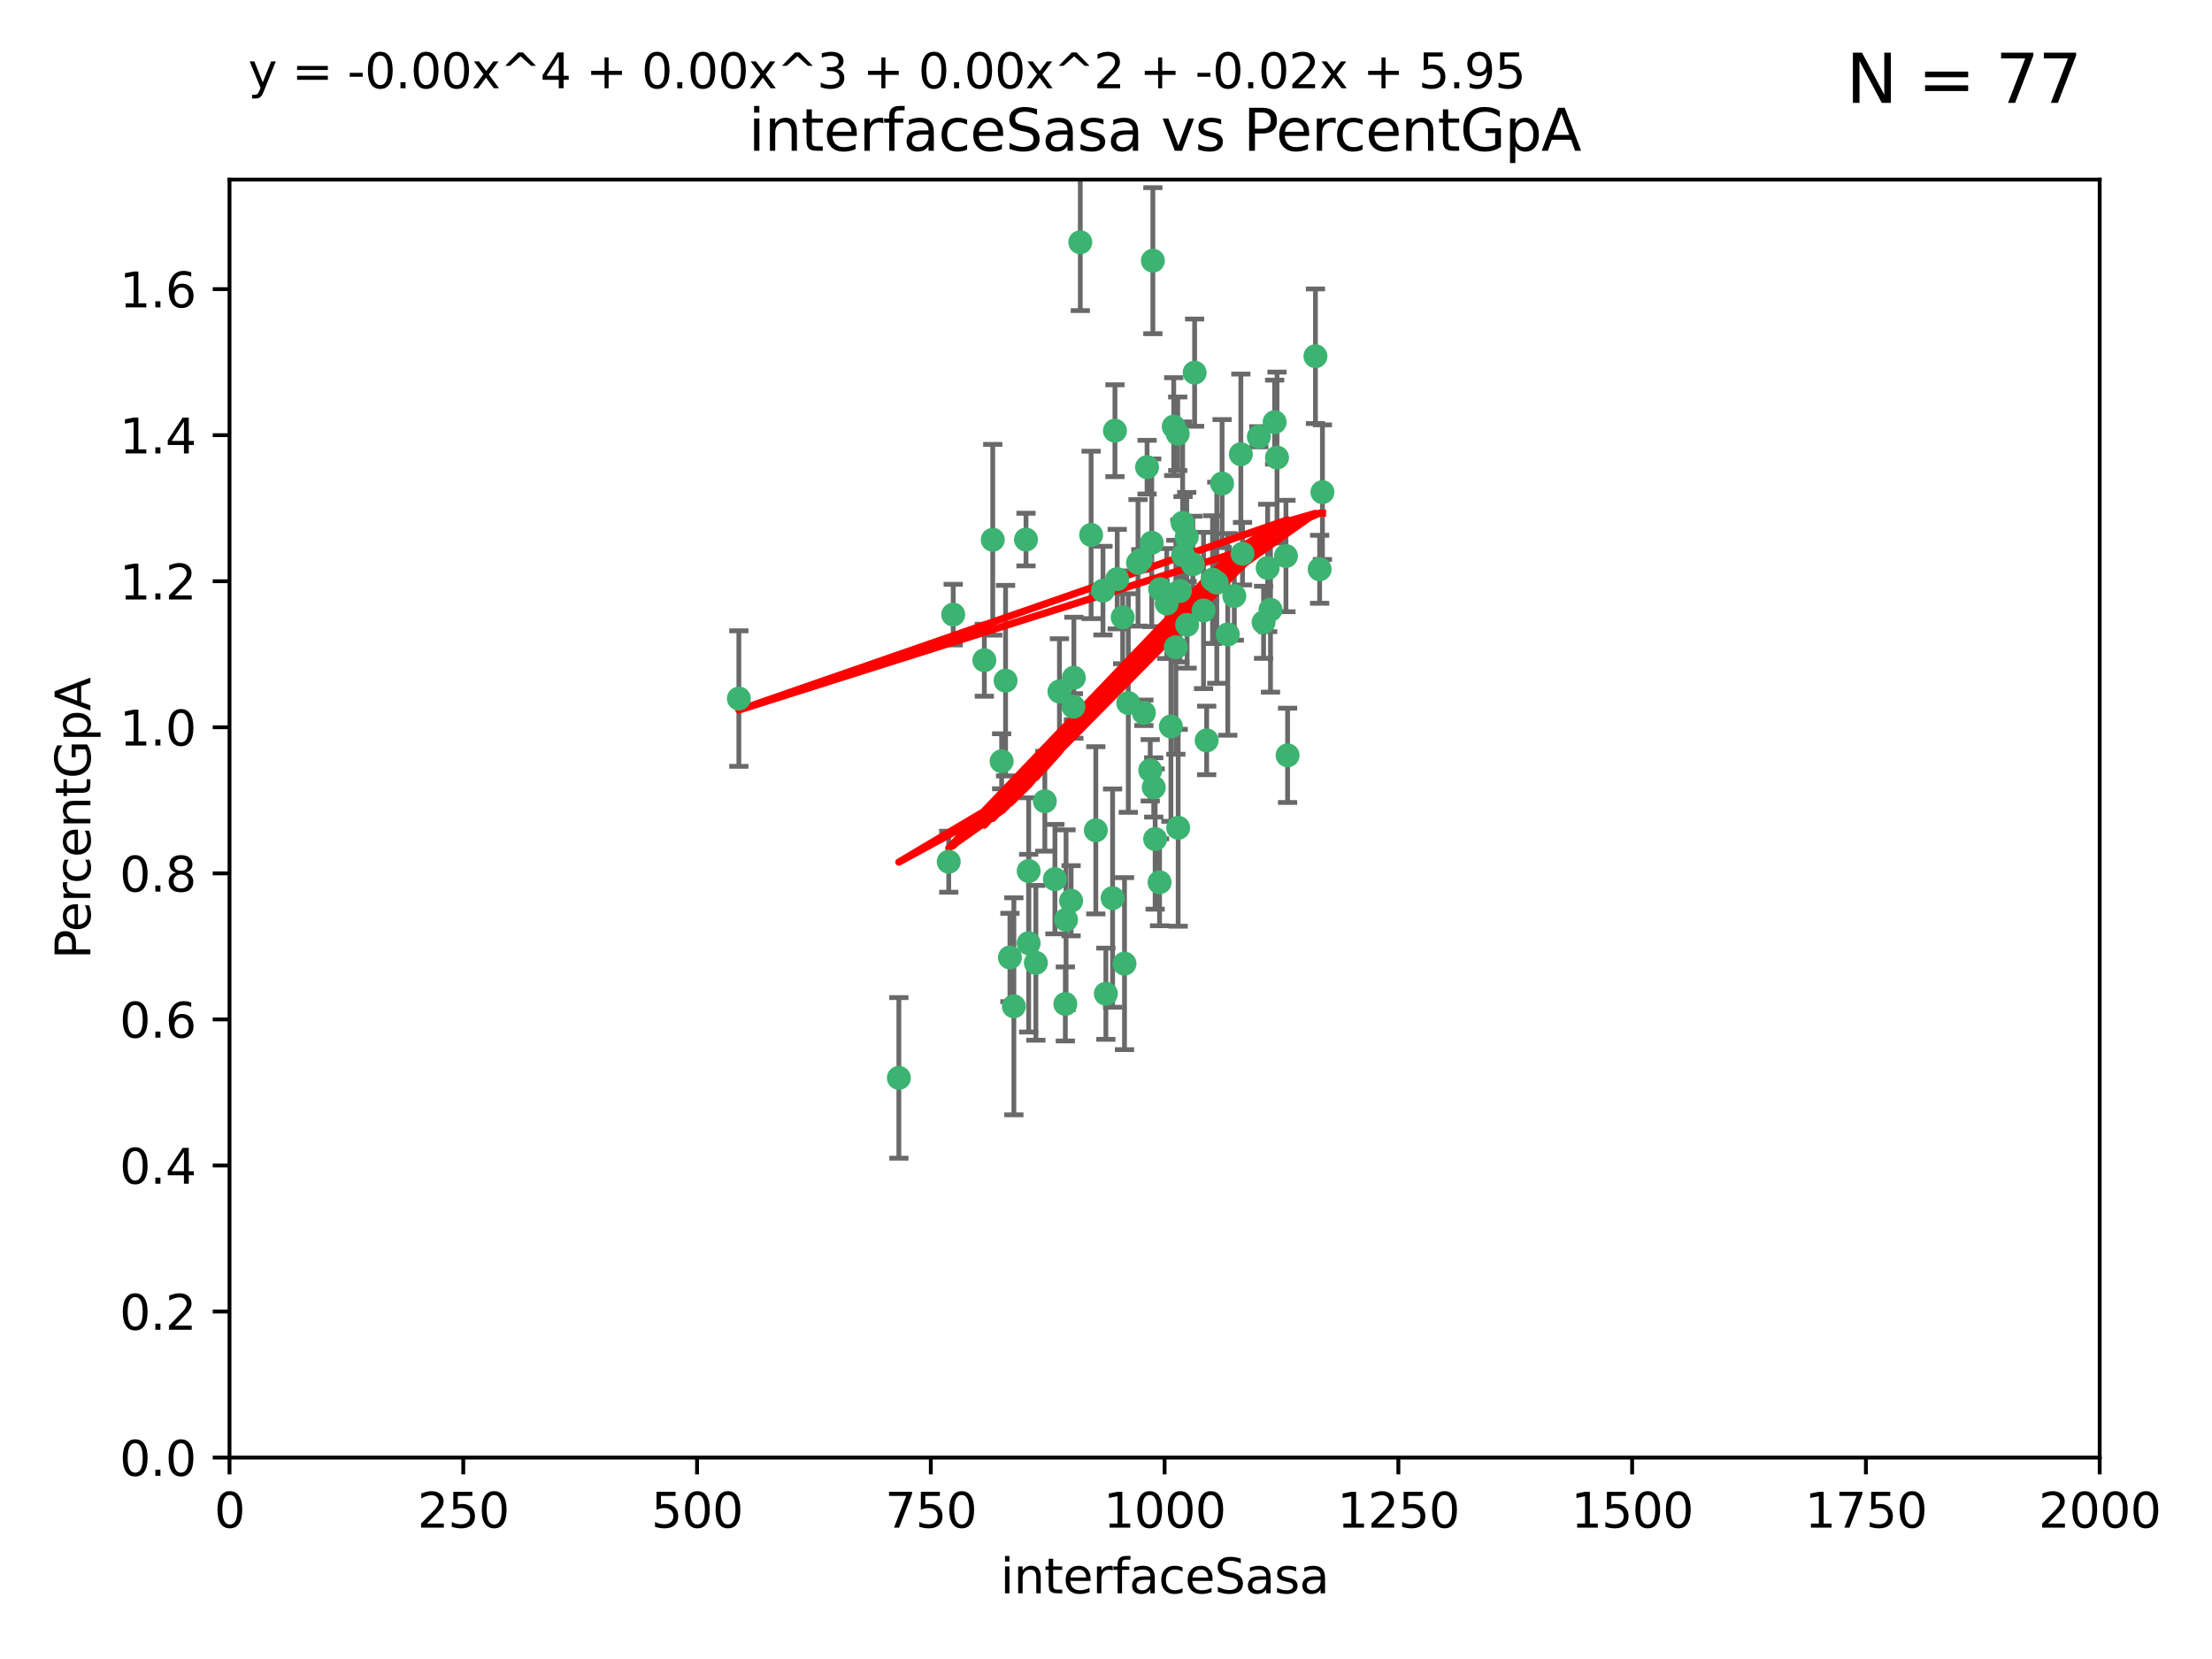 <?xml version="1.0" encoding="utf-8" standalone="no"?>
<!DOCTYPE svg PUBLIC "-//W3C//DTD SVG 1.1//EN"
  "http://www.w3.org/Graphics/SVG/1.1/DTD/svg11.dtd">
<svg xmlns:xlink="http://www.w3.org/1999/xlink" width="460.8pt" height="345.6pt" viewBox="0 0 460.8 345.6" xmlns="http://www.w3.org/2000/svg" version="1.1">
 <defs>
  <style type="text/css">*{stroke-linejoin: round; stroke-linecap: butt}</style>
 </defs>
 <g id="figure_1">
  <g id="patch_1">
   <path d="M 0 345.6 
L 460.8 345.6 
L 460.8 0 
L 0 0 
z
" style="fill: #ffffff"/>
  </g>
  <g id="axes_1">
   <g id="patch_2">
    <path d="M 47.81 303.64 
L 437.4 303.64 
L 437.4 37.411 
L 47.81 37.411 
z
" style="fill: #ffffff"/>
   </g>
   <g id="PathCollection_1">
    <defs>
     <path id="ma9331075d4" d="M 0 1.118 
C 0.297 1.118 0.581 1 0.791 0.791 
C 1 0.581 1.118 0.297 1.118 0 
C 1.118 -0.297 1 -0.581 0.791 -0.791 
C 0.581 -1 0.297 -1.118 0 -1.118 
C -0.297 -1.118 -0.581 -1 -0.791 -0.791 
C -1 -0.581 -1.118 -0.297 -1.118 0 
C -1.118 0.297 -1 0.581 -0.791 0.791 
C -0.581 1 -0.297 1.118 0 1.118 
z
" style="stroke: #3cb371"/>
    </defs>
    <g clip-path="url(#p389e736d79)">
     <use xlink:href="#ma9331075d4" x="275.486" y="102.526" style="fill: #3cb371; stroke: #3cb371"/>
     <use xlink:href="#ma9331075d4" x="274.906" y="118.592" style="fill: #3cb371; stroke: #3cb371"/>
     <use xlink:href="#ma9331075d4" x="258.839" y="115.347" style="fill: #3cb371; stroke: #3cb371"/>
     <use xlink:href="#ma9331075d4" x="266.025" y="95.318" style="fill: #3cb371; stroke: #3cb371"/>
     <use xlink:href="#ma9331075d4" x="274.033" y="74.211" style="fill: #3cb371; stroke: #3cb371"/>
     <use xlink:href="#ma9331075d4" x="244.948" y="134.836" style="fill: #3cb371; stroke: #3cb371"/>
     <use xlink:href="#ma9331075d4" x="245.342" y="90.362" style="fill: #3cb371; stroke: #3cb371"/>
     <use xlink:href="#ma9331075d4" x="238.294" y="148.487" style="fill: #3cb371; stroke: #3cb371"/>
     <use xlink:href="#ma9331075d4" x="265.53" y="87.939" style="fill: #3cb371; stroke: #3cb371"/>
     <use xlink:href="#ma9331075d4" x="240.166" y="54.304" style="fill: #3cb371; stroke: #3cb371"/>
     <use xlink:href="#ma9331075d4" x="233.876" y="128.593" style="fill: #3cb371; stroke: #3cb371"/>
     <use xlink:href="#ma9331075d4" x="246.37" y="108.935" style="fill: #3cb371; stroke: #3cb371"/>
     <use xlink:href="#ma9331075d4" x="247.296" y="130.157" style="fill: #3cb371; stroke: #3cb371"/>
     <use xlink:href="#ma9331075d4" x="231.774" y="187.094" style="fill: #3cb371; stroke: #3cb371"/>
     <use xlink:href="#ma9331075d4" x="238.956" y="97.317" style="fill: #3cb371; stroke: #3cb371"/>
     <use xlink:href="#ma9331075d4" x="243.059" y="125.723" style="fill: #3cb371; stroke: #3cb371"/>
     <use xlink:href="#ma9331075d4" x="230.374" y="207.013" style="fill: #3cb371; stroke: #3cb371"/>
     <use xlink:href="#ma9331075d4" x="267.887" y="115.829" style="fill: #3cb371; stroke: #3cb371"/>
     <use xlink:href="#ma9331075d4" x="245.788" y="123.117" style="fill: #3cb371; stroke: #3cb371"/>
     <use xlink:href="#ma9331075d4" x="219.756" y="183.14" style="fill: #3cb371; stroke: #3cb371"/>
     <use xlink:href="#ma9331075d4" x="220.702" y="144.057" style="fill: #3cb371; stroke: #3cb371"/>
     <use xlink:href="#ma9331075d4" x="217.656" y="166.909" style="fill: #3cb371; stroke: #3cb371"/>
     <use xlink:href="#ma9331075d4" x="244.508" y="88.874" style="fill: #3cb371; stroke: #3cb371"/>
     <use xlink:href="#ma9331075d4" x="221.928" y="209.141" style="fill: #3cb371; stroke: #3cb371"/>
     <use xlink:href="#ma9331075d4" x="250.718" y="127.171" style="fill: #3cb371; stroke: #3cb371"/>
     <use xlink:href="#ma9331075d4" x="245.435" y="172.439" style="fill: #3cb371; stroke: #3cb371"/>
     <use xlink:href="#ma9331075d4" x="264.664" y="127.028" style="fill: #3cb371; stroke: #3cb371"/>
     <use xlink:href="#ma9331075d4" x="240.345" y="164.032" style="fill: #3cb371; stroke: #3cb371"/>
     <use xlink:href="#ma9331075d4" x="229.772" y="123.038" style="fill: #3cb371; stroke: #3cb371"/>
     <use xlink:href="#ma9331075d4" x="257.131" y="124.161" style="fill: #3cb371; stroke: #3cb371"/>
     <use xlink:href="#ma9331075d4" x="153.919" y="145.522" style="fill: #3cb371; stroke: #3cb371"/>
     <use xlink:href="#ma9331075d4" x="268.23" y="157.353" style="fill: #3cb371; stroke: #3cb371"/>
     <use xlink:href="#ma9331075d4" x="206.808" y="112.441" style="fill: #3cb371; stroke: #3cb371"/>
     <use xlink:href="#ma9331075d4" x="246.456" y="115.624" style="fill: #3cb371; stroke: #3cb371"/>
     <use xlink:href="#ma9331075d4" x="252.596" y="120.746" style="fill: #3cb371; stroke: #3cb371"/>
     <use xlink:href="#ma9331075d4" x="239.93" y="113.07" style="fill: #3cb371; stroke: #3cb371"/>
     <use xlink:href="#ma9331075d4" x="215.791" y="200.575" style="fill: #3cb371; stroke: #3cb371"/>
     <use xlink:href="#ma9331075d4" x="232.737" y="120.64" style="fill: #3cb371; stroke: #3cb371"/>
     <use xlink:href="#ma9331075d4" x="225.044" y="50.463" style="fill: #3cb371; stroke: #3cb371"/>
     <use xlink:href="#ma9331075d4" x="264.075" y="118.317" style="fill: #3cb371; stroke: #3cb371"/>
     <use xlink:href="#ma9331075d4" x="255.769" y="132.151" style="fill: #3cb371; stroke: #3cb371"/>
     <use xlink:href="#ma9331075d4" x="248.492" y="117.548" style="fill: #3cb371; stroke: #3cb371"/>
     <use xlink:href="#ma9331075d4" x="198.57" y="128.033" style="fill: #3cb371; stroke: #3cb371"/>
     <use xlink:href="#ma9331075d4" x="241.67" y="122.726" style="fill: #3cb371; stroke: #3cb371"/>
     <use xlink:href="#ma9331075d4" x="213.736" y="112.4" style="fill: #3cb371; stroke: #3cb371"/>
     <use xlink:href="#ma9331075d4" x="253.48" y="121.39" style="fill: #3cb371; stroke: #3cb371"/>
     <use xlink:href="#ma9331075d4" x="227.298" y="111.43" style="fill: #3cb371; stroke: #3cb371"/>
     <use xlink:href="#ma9331075d4" x="223.706" y="141.186" style="fill: #3cb371; stroke: #3cb371"/>
     <use xlink:href="#ma9331075d4" x="254.581" y="100.735" style="fill: #3cb371; stroke: #3cb371"/>
     <use xlink:href="#ma9331075d4" x="223.131" y="187.642" style="fill: #3cb371; stroke: #3cb371"/>
     <use xlink:href="#ma9331075d4" x="222.078" y="191.601" style="fill: #3cb371; stroke: #3cb371"/>
     <use xlink:href="#ma9331075d4" x="262.238" y="90.985" style="fill: #3cb371; stroke: #3cb371"/>
     <use xlink:href="#ma9331075d4" x="237.649" y="116.663" style="fill: #3cb371; stroke: #3cb371"/>
     <use xlink:href="#ma9331075d4" x="237.069" y="117.25" style="fill: #3cb371; stroke: #3cb371"/>
     <use xlink:href="#ma9331075d4" x="214.288" y="196.482" style="fill: #3cb371; stroke: #3cb371"/>
     <use xlink:href="#ma9331075d4" x="210.388" y="199.457" style="fill: #3cb371; stroke: #3cb371"/>
     <use xlink:href="#ma9331075d4" x="247.216" y="111.877" style="fill: #3cb371; stroke: #3cb371"/>
     <use xlink:href="#ma9331075d4" x="214.295" y="181.451" style="fill: #3cb371; stroke: #3cb371"/>
     <use xlink:href="#ma9331075d4" x="187.252" y="224.544" style="fill: #3cb371; stroke: #3cb371"/>
     <use xlink:href="#ma9331075d4" x="211.206" y="209.633" style="fill: #3cb371; stroke: #3cb371"/>
     <use xlink:href="#ma9331075d4" x="234.254" y="200.742" style="fill: #3cb371; stroke: #3cb371"/>
     <use xlink:href="#ma9331075d4" x="232.265" y="89.722" style="fill: #3cb371; stroke: #3cb371"/>
     <use xlink:href="#ma9331075d4" x="228.278" y="172.967" style="fill: #3cb371; stroke: #3cb371"/>
     <use xlink:href="#ma9331075d4" x="258.492" y="94.622" style="fill: #3cb371; stroke: #3cb371"/>
     <use xlink:href="#ma9331075d4" x="205.056" y="137.537" style="fill: #3cb371; stroke: #3cb371"/>
     <use xlink:href="#ma9331075d4" x="239.615" y="160.464" style="fill: #3cb371; stroke: #3cb371"/>
     <use xlink:href="#ma9331075d4" x="241.557" y="183.793" style="fill: #3cb371; stroke: #3cb371"/>
     <use xlink:href="#ma9331075d4" x="263.228" y="129.634" style="fill: #3cb371; stroke: #3cb371"/>
     <use xlink:href="#ma9331075d4" x="251.371" y="154.242" style="fill: #3cb371; stroke: #3cb371"/>
     <use xlink:href="#ma9331075d4" x="223.611" y="147.219" style="fill: #3cb371; stroke: #3cb371"/>
     <use xlink:href="#ma9331075d4" x="240.64" y="174.785" style="fill: #3cb371; stroke: #3cb371"/>
     <use xlink:href="#ma9331075d4" x="235.045" y="146.454" style="fill: #3cb371; stroke: #3cb371"/>
     <use xlink:href="#ma9331075d4" x="209.48" y="141.79" style="fill: #3cb371; stroke: #3cb371"/>
     <use xlink:href="#ma9331075d4" x="243.922" y="151.336" style="fill: #3cb371; stroke: #3cb371"/>
     <use xlink:href="#ma9331075d4" x="248.862" y="77.63" style="fill: #3cb371; stroke: #3cb371"/>
     <use xlink:href="#ma9331075d4" x="197.639" y="179.513" style="fill: #3cb371; stroke: #3cb371"/>
     <use xlink:href="#ma9331075d4" x="208.658" y="158.587" style="fill: #3cb371; stroke: #3cb371"/>
    </g>
   </g>
   <g id="matplotlib.axis_1">
    <g id="xtick_1">
     <g id="line2d_1">
      <defs>
       <path id="m6fe23c238c" d="M 0 0 
L 0 3.5 
" style="stroke: #000000; stroke-width: 0.8"/>
      </defs>
      <g>
       <use xlink:href="#m6fe23c238c" x="47.81" y="303.64" style="stroke: #000000; stroke-width: 0.8"/>
      </g>
     </g>
     <g id="text_1">
      <!-- 0 -->
      <g transform="translate(44.629 318.238)scale(0.1 -0.1)">
       <defs>
        <path id="DejaVuSans-30" d="M 2034 4250 
Q 1547 4250 1301 3770 
Q 1056 3291 1056 2328 
Q 1056 1369 1301 889 
Q 1547 409 2034 409 
Q 2525 409 2770 889 
Q 3016 1369 3016 2328 
Q 3016 3291 2770 3770 
Q 2525 4250 2034 4250 
z
M 2034 4750 
Q 2819 4750 3233 4129 
Q 3647 3509 3647 2328 
Q 3647 1150 3233 529 
Q 2819 -91 2034 -91 
Q 1250 -91 836 529 
Q 422 1150 422 2328 
Q 422 3509 836 4129 
Q 1250 4750 2034 4750 
z
" transform="scale(0.016)"/>
       </defs>
       <use xlink:href="#DejaVuSans-30"/>
      </g>
     </g>
    </g>
    <g id="xtick_2">
     <g id="line2d_2">
      <g>
       <use xlink:href="#m6fe23c238c" x="96.509" y="303.64" style="stroke: #000000; stroke-width: 0.8"/>
      </g>
     </g>
     <g id="text_2">
      <!-- 250 -->
      <g transform="translate(86.965 318.238)scale(0.1 -0.1)">
       <defs>
        <path id="DejaVuSans-32" d="M 1228 531 
L 3431 531 
L 3431 0 
L 469 0 
L 469 531 
Q 828 903 1448 1529 
Q 2069 2156 2228 2338 
Q 2531 2678 2651 2914 
Q 2772 3150 2772 3378 
Q 2772 3750 2511 3984 
Q 2250 4219 1831 4219 
Q 1534 4219 1204 4116 
Q 875 4013 500 3803 
L 500 4441 
Q 881 4594 1212 4672 
Q 1544 4750 1819 4750 
Q 2544 4750 2975 4387 
Q 3406 4025 3406 3419 
Q 3406 3131 3298 2873 
Q 3191 2616 2906 2266 
Q 2828 2175 2409 1742 
Q 1991 1309 1228 531 
z
" transform="scale(0.016)"/>
        <path id="DejaVuSans-35" d="M 691 4666 
L 3169 4666 
L 3169 4134 
L 1269 4134 
L 1269 2991 
Q 1406 3038 1543 3061 
Q 1681 3084 1819 3084 
Q 2600 3084 3056 2656 
Q 3513 2228 3513 1497 
Q 3513 744 3044 326 
Q 2575 -91 1722 -91 
Q 1428 -91 1123 -41 
Q 819 9 494 109 
L 494 744 
Q 775 591 1075 516 
Q 1375 441 1709 441 
Q 2250 441 2565 725 
Q 2881 1009 2881 1497 
Q 2881 1984 2565 2268 
Q 2250 2553 1709 2553 
Q 1456 2553 1204 2497 
Q 953 2441 691 2322 
L 691 4666 
z
" transform="scale(0.016)"/>
       </defs>
       <use xlink:href="#DejaVuSans-32"/>
       <use xlink:href="#DejaVuSans-35" x="63.623"/>
       <use xlink:href="#DejaVuSans-30" x="127.246"/>
      </g>
     </g>
    </g>
    <g id="xtick_3">
     <g id="line2d_3">
      <g>
       <use xlink:href="#m6fe23c238c" x="145.208" y="303.64" style="stroke: #000000; stroke-width: 0.8"/>
      </g>
     </g>
     <g id="text_3">
      <!-- 500 -->
      <g transform="translate(135.664 318.238)scale(0.1 -0.1)">
       <use xlink:href="#DejaVuSans-35"/>
       <use xlink:href="#DejaVuSans-30" x="63.623"/>
       <use xlink:href="#DejaVuSans-30" x="127.246"/>
      </g>
     </g>
    </g>
    <g id="xtick_4">
     <g id="line2d_4">
      <g>
       <use xlink:href="#m6fe23c238c" x="193.906" y="303.64" style="stroke: #000000; stroke-width: 0.8"/>
      </g>
     </g>
     <g id="text_4">
      <!-- 750 -->
      <g transform="translate(184.363 318.238)scale(0.1 -0.1)">
       <defs>
        <path id="DejaVuSans-37" d="M 525 4666 
L 3525 4666 
L 3525 4397 
L 1831 0 
L 1172 0 
L 2766 4134 
L 525 4134 
L 525 4666 
z
" transform="scale(0.016)"/>
       </defs>
       <use xlink:href="#DejaVuSans-37"/>
       <use xlink:href="#DejaVuSans-35" x="63.623"/>
       <use xlink:href="#DejaVuSans-30" x="127.246"/>
      </g>
     </g>
    </g>
    <g id="xtick_5">
     <g id="line2d_5">
      <g>
       <use xlink:href="#m6fe23c238c" x="242.605" y="303.64" style="stroke: #000000; stroke-width: 0.8"/>
      </g>
     </g>
     <g id="text_5">
      <!-- 1000 -->
      <g transform="translate(229.88 318.238)scale(0.1 -0.1)">
       <defs>
        <path id="DejaVuSans-31" d="M 794 531 
L 1825 531 
L 1825 4091 
L 703 3866 
L 703 4441 
L 1819 4666 
L 2450 4666 
L 2450 531 
L 3481 531 
L 3481 0 
L 794 0 
L 794 531 
z
" transform="scale(0.016)"/>
       </defs>
       <use xlink:href="#DejaVuSans-31"/>
       <use xlink:href="#DejaVuSans-30" x="63.623"/>
       <use xlink:href="#DejaVuSans-30" x="127.246"/>
       <use xlink:href="#DejaVuSans-30" x="190.869"/>
      </g>
     </g>
    </g>
    <g id="xtick_6">
     <g id="line2d_6">
      <g>
       <use xlink:href="#m6fe23c238c" x="291.304" y="303.64" style="stroke: #000000; stroke-width: 0.8"/>
      </g>
     </g>
     <g id="text_6">
      <!-- 1250 -->
      <g transform="translate(278.579 318.238)scale(0.1 -0.1)">
       <use xlink:href="#DejaVuSans-31"/>
       <use xlink:href="#DejaVuSans-32" x="63.623"/>
       <use xlink:href="#DejaVuSans-35" x="127.246"/>
       <use xlink:href="#DejaVuSans-30" x="190.869"/>
      </g>
     </g>
    </g>
    <g id="xtick_7">
     <g id="line2d_7">
      <g>
       <use xlink:href="#m6fe23c238c" x="340.002" y="303.64" style="stroke: #000000; stroke-width: 0.8"/>
      </g>
     </g>
     <g id="text_7">
      <!-- 1500 -->
      <g transform="translate(327.277 318.238)scale(0.1 -0.1)">
       <use xlink:href="#DejaVuSans-31"/>
       <use xlink:href="#DejaVuSans-35" x="63.623"/>
       <use xlink:href="#DejaVuSans-30" x="127.246"/>
       <use xlink:href="#DejaVuSans-30" x="190.869"/>
      </g>
     </g>
    </g>
    <g id="xtick_8">
     <g id="line2d_8">
      <g>
       <use xlink:href="#m6fe23c238c" x="388.701" y="303.64" style="stroke: #000000; stroke-width: 0.8"/>
      </g>
     </g>
     <g id="text_8">
      <!-- 1750 -->
      <g transform="translate(375.976 318.238)scale(0.1 -0.1)">
       <use xlink:href="#DejaVuSans-31"/>
       <use xlink:href="#DejaVuSans-37" x="63.623"/>
       <use xlink:href="#DejaVuSans-35" x="127.246"/>
       <use xlink:href="#DejaVuSans-30" x="190.869"/>
      </g>
     </g>
    </g>
    <g id="xtick_9">
     <g id="line2d_9">
      <g>
       <use xlink:href="#m6fe23c238c" x="437.4" y="303.64" style="stroke: #000000; stroke-width: 0.8"/>
      </g>
     </g>
     <g id="text_9">
      <!-- 2000 -->
      <g transform="translate(424.675 318.238)scale(0.1 -0.1)">
       <use xlink:href="#DejaVuSans-32"/>
       <use xlink:href="#DejaVuSans-30" x="63.623"/>
       <use xlink:href="#DejaVuSans-30" x="127.246"/>
       <use xlink:href="#DejaVuSans-30" x="190.869"/>
      </g>
     </g>
    </g>
    <g id="text_10">
     <!-- interfaceSasa -->
     <g transform="translate(208.398 331.917)scale(0.1 -0.1)">
      <defs>
       <path id="DejaVuSans-69" d="M 603 3500 
L 1178 3500 
L 1178 0 
L 603 0 
L 603 3500 
z
M 603 4863 
L 1178 4863 
L 1178 4134 
L 603 4134 
L 603 4863 
z
" transform="scale(0.016)"/>
       <path id="DejaVuSans-6e" d="M 3513 2113 
L 3513 0 
L 2938 0 
L 2938 2094 
Q 2938 2591 2744 2837 
Q 2550 3084 2163 3084 
Q 1697 3084 1428 2787 
Q 1159 2491 1159 1978 
L 1159 0 
L 581 0 
L 581 3500 
L 1159 3500 
L 1159 2956 
Q 1366 3272 1645 3428 
Q 1925 3584 2291 3584 
Q 2894 3584 3203 3211 
Q 3513 2838 3513 2113 
z
" transform="scale(0.016)"/>
       <path id="DejaVuSans-74" d="M 1172 4494 
L 1172 3500 
L 2356 3500 
L 2356 3053 
L 1172 3053 
L 1172 1153 
Q 1172 725 1289 603 
Q 1406 481 1766 481 
L 2356 481 
L 2356 0 
L 1766 0 
Q 1100 0 847 248 
Q 594 497 594 1153 
L 594 3053 
L 172 3053 
L 172 3500 
L 594 3500 
L 594 4494 
L 1172 4494 
z
" transform="scale(0.016)"/>
       <path id="DejaVuSans-65" d="M 3597 1894 
L 3597 1613 
L 953 1613 
Q 991 1019 1311 708 
Q 1631 397 2203 397 
Q 2534 397 2845 478 
Q 3156 559 3463 722 
L 3463 178 
Q 3153 47 2828 -22 
Q 2503 -91 2169 -91 
Q 1331 -91 842 396 
Q 353 884 353 1716 
Q 353 2575 817 3079 
Q 1281 3584 2069 3584 
Q 2775 3584 3186 3129 
Q 3597 2675 3597 1894 
z
M 3022 2063 
Q 3016 2534 2758 2815 
Q 2500 3097 2075 3097 
Q 1594 3097 1305 2825 
Q 1016 2553 972 2059 
L 3022 2063 
z
" transform="scale(0.016)"/>
       <path id="DejaVuSans-72" d="M 2631 2963 
Q 2534 3019 2420 3045 
Q 2306 3072 2169 3072 
Q 1681 3072 1420 2755 
Q 1159 2438 1159 1844 
L 1159 0 
L 581 0 
L 581 3500 
L 1159 3500 
L 1159 2956 
Q 1341 3275 1631 3429 
Q 1922 3584 2338 3584 
Q 2397 3584 2469 3576 
Q 2541 3569 2628 3553 
L 2631 2963 
z
" transform="scale(0.016)"/>
       <path id="DejaVuSans-66" d="M 2375 4863 
L 2375 4384 
L 1825 4384 
Q 1516 4384 1395 4259 
Q 1275 4134 1275 3809 
L 1275 3500 
L 2222 3500 
L 2222 3053 
L 1275 3053 
L 1275 0 
L 697 0 
L 697 3053 
L 147 3053 
L 147 3500 
L 697 3500 
L 697 3744 
Q 697 4328 969 4595 
Q 1241 4863 1831 4863 
L 2375 4863 
z
" transform="scale(0.016)"/>
       <path id="DejaVuSans-61" d="M 2194 1759 
Q 1497 1759 1228 1600 
Q 959 1441 959 1056 
Q 959 750 1161 570 
Q 1363 391 1709 391 
Q 2188 391 2477 730 
Q 2766 1069 2766 1631 
L 2766 1759 
L 2194 1759 
z
M 3341 1997 
L 3341 0 
L 2766 0 
L 2766 531 
Q 2569 213 2275 61 
Q 1981 -91 1556 -91 
Q 1019 -91 701 211 
Q 384 513 384 1019 
Q 384 1609 779 1909 
Q 1175 2209 1959 2209 
L 2766 2209 
L 2766 2266 
Q 2766 2663 2505 2880 
Q 2244 3097 1772 3097 
Q 1472 3097 1187 3025 
Q 903 2953 641 2809 
L 641 3341 
Q 956 3463 1253 3523 
Q 1550 3584 1831 3584 
Q 2591 3584 2966 3190 
Q 3341 2797 3341 1997 
z
" transform="scale(0.016)"/>
       <path id="DejaVuSans-63" d="M 3122 3366 
L 3122 2828 
Q 2878 2963 2633 3030 
Q 2388 3097 2138 3097 
Q 1578 3097 1268 2742 
Q 959 2388 959 1747 
Q 959 1106 1268 751 
Q 1578 397 2138 397 
Q 2388 397 2633 464 
Q 2878 531 3122 666 
L 3122 134 
Q 2881 22 2623 -34 
Q 2366 -91 2075 -91 
Q 1284 -91 818 406 
Q 353 903 353 1747 
Q 353 2603 823 3093 
Q 1294 3584 2113 3584 
Q 2378 3584 2631 3529 
Q 2884 3475 3122 3366 
z
" transform="scale(0.016)"/>
       <path id="DejaVuSans-53" d="M 3425 4513 
L 3425 3897 
Q 3066 4069 2747 4153 
Q 2428 4238 2131 4238 
Q 1616 4238 1336 4038 
Q 1056 3838 1056 3469 
Q 1056 3159 1242 3001 
Q 1428 2844 1947 2747 
L 2328 2669 
Q 3034 2534 3370 2195 
Q 3706 1856 3706 1288 
Q 3706 609 3251 259 
Q 2797 -91 1919 -91 
Q 1588 -91 1214 -16 
Q 841 59 441 206 
L 441 856 
Q 825 641 1194 531 
Q 1563 422 1919 422 
Q 2459 422 2753 634 
Q 3047 847 3047 1241 
Q 3047 1584 2836 1778 
Q 2625 1972 2144 2069 
L 1759 2144 
Q 1053 2284 737 2584 
Q 422 2884 422 3419 
Q 422 4038 858 4394 
Q 1294 4750 2059 4750 
Q 2388 4750 2728 4690 
Q 3069 4631 3425 4513 
z
" transform="scale(0.016)"/>
       <path id="DejaVuSans-73" d="M 2834 3397 
L 2834 2853 
Q 2591 2978 2328 3040 
Q 2066 3103 1784 3103 
Q 1356 3103 1142 2972 
Q 928 2841 928 2578 
Q 928 2378 1081 2264 
Q 1234 2150 1697 2047 
L 1894 2003 
Q 2506 1872 2764 1633 
Q 3022 1394 3022 966 
Q 3022 478 2636 193 
Q 2250 -91 1575 -91 
Q 1294 -91 989 -36 
Q 684 19 347 128 
L 347 722 
Q 666 556 975 473 
Q 1284 391 1588 391 
Q 1994 391 2212 530 
Q 2431 669 2431 922 
Q 2431 1156 2273 1281 
Q 2116 1406 1581 1522 
L 1381 1569 
Q 847 1681 609 1914 
Q 372 2147 372 2553 
Q 372 3047 722 3315 
Q 1072 3584 1716 3584 
Q 2034 3584 2315 3537 
Q 2597 3491 2834 3397 
z
" transform="scale(0.016)"/>
      </defs>
      <use xlink:href="#DejaVuSans-69"/>
      <use xlink:href="#DejaVuSans-6e" x="27.783"/>
      <use xlink:href="#DejaVuSans-74" x="91.162"/>
      <use xlink:href="#DejaVuSans-65" x="130.371"/>
      <use xlink:href="#DejaVuSans-72" x="191.895"/>
      <use xlink:href="#DejaVuSans-66" x="233.008"/>
      <use xlink:href="#DejaVuSans-61" x="268.213"/>
      <use xlink:href="#DejaVuSans-63" x="329.492"/>
      <use xlink:href="#DejaVuSans-65" x="384.473"/>
      <use xlink:href="#DejaVuSans-53" x="445.996"/>
      <use xlink:href="#DejaVuSans-61" x="509.473"/>
      <use xlink:href="#DejaVuSans-73" x="570.752"/>
      <use xlink:href="#DejaVuSans-61" x="622.852"/>
     </g>
    </g>
   </g>
   <g id="matplotlib.axis_2">
    <g id="ytick_1">
     <g id="line2d_10">
      <defs>
       <path id="mcb24dfe421" d="M 0 0 
L -3.5 0 
" style="stroke: #000000; stroke-width: 0.8"/>
      </defs>
      <g>
       <use xlink:href="#mcb24dfe421" x="47.81" y="303.64" style="stroke: #000000; stroke-width: 0.8"/>
      </g>
     </g>
     <g id="text_11">
      <!-- 0.0 -->
      <g transform="translate(24.907 307.439)scale(0.1 -0.1)">
       <defs>
        <path id="DejaVuSans-2e" d="M 684 794 
L 1344 794 
L 1344 0 
L 684 0 
L 684 794 
z
" transform="scale(0.016)"/>
       </defs>
       <use xlink:href="#DejaVuSans-30"/>
       <use xlink:href="#DejaVuSans-2e" x="63.623"/>
       <use xlink:href="#DejaVuSans-30" x="95.41"/>
      </g>
     </g>
    </g>
    <g id="ytick_2">
     <g id="line2d_11">
      <g>
       <use xlink:href="#mcb24dfe421" x="47.81" y="273.214" style="stroke: #000000; stroke-width: 0.8"/>
      </g>
     </g>
     <g id="text_12">
      <!-- 0.2 -->
      <g transform="translate(24.907 277.013)scale(0.1 -0.1)">
       <use xlink:href="#DejaVuSans-30"/>
       <use xlink:href="#DejaVuSans-2e" x="63.623"/>
       <use xlink:href="#DejaVuSans-32" x="95.41"/>
      </g>
     </g>
    </g>
    <g id="ytick_3">
     <g id="line2d_12">
      <g>
       <use xlink:href="#mcb24dfe421" x="47.81" y="242.788" style="stroke: #000000; stroke-width: 0.8"/>
      </g>
     </g>
     <g id="text_13">
      <!-- 0.4 -->
      <g transform="translate(24.907 246.587)scale(0.1 -0.1)">
       <defs>
        <path id="DejaVuSans-34" d="M 2419 4116 
L 825 1625 
L 2419 1625 
L 2419 4116 
z
M 2253 4666 
L 3047 4666 
L 3047 1625 
L 3713 1625 
L 3713 1100 
L 3047 1100 
L 3047 0 
L 2419 0 
L 2419 1100 
L 313 1100 
L 313 1709 
L 2253 4666 
z
" transform="scale(0.016)"/>
       </defs>
       <use xlink:href="#DejaVuSans-30"/>
       <use xlink:href="#DejaVuSans-2e" x="63.623"/>
       <use xlink:href="#DejaVuSans-34" x="95.41"/>
      </g>
     </g>
    </g>
    <g id="ytick_4">
     <g id="line2d_13">
      <g>
       <use xlink:href="#mcb24dfe421" x="47.81" y="212.362" style="stroke: #000000; stroke-width: 0.8"/>
      </g>
     </g>
     <g id="text_14">
      <!-- 0.6 -->
      <g transform="translate(24.907 216.161)scale(0.1 -0.1)">
       <defs>
        <path id="DejaVuSans-36" d="M 2113 2584 
Q 1688 2584 1439 2293 
Q 1191 2003 1191 1497 
Q 1191 994 1439 701 
Q 1688 409 2113 409 
Q 2538 409 2786 701 
Q 3034 994 3034 1497 
Q 3034 2003 2786 2293 
Q 2538 2584 2113 2584 
z
M 3366 4563 
L 3366 3988 
Q 3128 4100 2886 4159 
Q 2644 4219 2406 4219 
Q 1781 4219 1451 3797 
Q 1122 3375 1075 2522 
Q 1259 2794 1537 2939 
Q 1816 3084 2150 3084 
Q 2853 3084 3261 2657 
Q 3669 2231 3669 1497 
Q 3669 778 3244 343 
Q 2819 -91 2113 -91 
Q 1303 -91 875 529 
Q 447 1150 447 2328 
Q 447 3434 972 4092 
Q 1497 4750 2381 4750 
Q 2619 4750 2861 4703 
Q 3103 4656 3366 4563 
z
" transform="scale(0.016)"/>
       </defs>
       <use xlink:href="#DejaVuSans-30"/>
       <use xlink:href="#DejaVuSans-2e" x="63.623"/>
       <use xlink:href="#DejaVuSans-36" x="95.41"/>
      </g>
     </g>
    </g>
    <g id="ytick_5">
     <g id="line2d_14">
      <g>
       <use xlink:href="#mcb24dfe421" x="47.81" y="181.935" style="stroke: #000000; stroke-width: 0.8"/>
      </g>
     </g>
     <g id="text_15">
      <!-- 0.8 -->
      <g transform="translate(24.907 185.735)scale(0.1 -0.1)">
       <defs>
        <path id="DejaVuSans-38" d="M 2034 2216 
Q 1584 2216 1326 1975 
Q 1069 1734 1069 1313 
Q 1069 891 1326 650 
Q 1584 409 2034 409 
Q 2484 409 2743 651 
Q 3003 894 3003 1313 
Q 3003 1734 2745 1975 
Q 2488 2216 2034 2216 
z
M 1403 2484 
Q 997 2584 770 2862 
Q 544 3141 544 3541 
Q 544 4100 942 4425 
Q 1341 4750 2034 4750 
Q 2731 4750 3128 4425 
Q 3525 4100 3525 3541 
Q 3525 3141 3298 2862 
Q 3072 2584 2669 2484 
Q 3125 2378 3379 2068 
Q 3634 1759 3634 1313 
Q 3634 634 3220 271 
Q 2806 -91 2034 -91 
Q 1263 -91 848 271 
Q 434 634 434 1313 
Q 434 1759 690 2068 
Q 947 2378 1403 2484 
z
M 1172 3481 
Q 1172 3119 1398 2916 
Q 1625 2713 2034 2713 
Q 2441 2713 2670 2916 
Q 2900 3119 2900 3481 
Q 2900 3844 2670 4047 
Q 2441 4250 2034 4250 
Q 1625 4250 1398 4047 
Q 1172 3844 1172 3481 
z
" transform="scale(0.016)"/>
       </defs>
       <use xlink:href="#DejaVuSans-30"/>
       <use xlink:href="#DejaVuSans-2e" x="63.623"/>
       <use xlink:href="#DejaVuSans-38" x="95.41"/>
      </g>
     </g>
    </g>
    <g id="ytick_6">
     <g id="line2d_15">
      <g>
       <use xlink:href="#mcb24dfe421" x="47.81" y="151.509" style="stroke: #000000; stroke-width: 0.8"/>
      </g>
     </g>
     <g id="text_16">
      <!-- 1.0 -->
      <g transform="translate(24.907 155.308)scale(0.1 -0.1)">
       <use xlink:href="#DejaVuSans-31"/>
       <use xlink:href="#DejaVuSans-2e" x="63.623"/>
       <use xlink:href="#DejaVuSans-30" x="95.41"/>
      </g>
     </g>
    </g>
    <g id="ytick_7">
     <g id="line2d_16">
      <g>
       <use xlink:href="#mcb24dfe421" x="47.81" y="121.083" style="stroke: #000000; stroke-width: 0.8"/>
      </g>
     </g>
     <g id="text_17">
      <!-- 1.2 -->
      <g transform="translate(24.907 124.882)scale(0.1 -0.1)">
       <use xlink:href="#DejaVuSans-31"/>
       <use xlink:href="#DejaVuSans-2e" x="63.623"/>
       <use xlink:href="#DejaVuSans-32" x="95.41"/>
      </g>
     </g>
    </g>
    <g id="ytick_8">
     <g id="line2d_17">
      <g>
       <use xlink:href="#mcb24dfe421" x="47.81" y="90.657" style="stroke: #000000; stroke-width: 0.8"/>
      </g>
     </g>
     <g id="text_18">
      <!-- 1.4 -->
      <g transform="translate(24.907 94.456)scale(0.1 -0.1)">
       <use xlink:href="#DejaVuSans-31"/>
       <use xlink:href="#DejaVuSans-2e" x="63.623"/>
       <use xlink:href="#DejaVuSans-34" x="95.41"/>
      </g>
     </g>
    </g>
    <g id="ytick_9">
     <g id="line2d_18">
      <g>
       <use xlink:href="#mcb24dfe421" x="47.81" y="60.231" style="stroke: #000000; stroke-width: 0.8"/>
      </g>
     </g>
     <g id="text_19">
      <!-- 1.6 -->
      <g transform="translate(24.907 64.03)scale(0.1 -0.1)">
       <use xlink:href="#DejaVuSans-31"/>
       <use xlink:href="#DejaVuSans-2e" x="63.623"/>
       <use xlink:href="#DejaVuSans-36" x="95.41"/>
      </g>
     </g>
    </g>
    <g id="text_20">
     <!-- PercentGpA -->
     <g transform="translate(18.827 199.802)rotate(-90)scale(0.1 -0.1)">
      <defs>
       <path id="DejaVuSans-50" d="M 1259 4147 
L 1259 2394 
L 2053 2394 
Q 2494 2394 2734 2622 
Q 2975 2850 2975 3272 
Q 2975 3691 2734 3919 
Q 2494 4147 2053 4147 
L 1259 4147 
z
M 628 4666 
L 2053 4666 
Q 2838 4666 3239 4311 
Q 3641 3956 3641 3272 
Q 3641 2581 3239 2228 
Q 2838 1875 2053 1875 
L 1259 1875 
L 1259 0 
L 628 0 
L 628 4666 
z
" transform="scale(0.016)"/>
       <path id="DejaVuSans-47" d="M 3809 666 
L 3809 1919 
L 2778 1919 
L 2778 2438 
L 4434 2438 
L 4434 434 
Q 4069 175 3628 42 
Q 3188 -91 2688 -91 
Q 1594 -91 976 548 
Q 359 1188 359 2328 
Q 359 3472 976 4111 
Q 1594 4750 2688 4750 
Q 3144 4750 3555 4637 
Q 3966 4525 4313 4306 
L 4313 3634 
Q 3963 3931 3569 4081 
Q 3175 4231 2741 4231 
Q 1884 4231 1454 3753 
Q 1025 3275 1025 2328 
Q 1025 1384 1454 906 
Q 1884 428 2741 428 
Q 3075 428 3337 486 
Q 3600 544 3809 666 
z
" transform="scale(0.016)"/>
       <path id="DejaVuSans-70" d="M 1159 525 
L 1159 -1331 
L 581 -1331 
L 581 3500 
L 1159 3500 
L 1159 2969 
Q 1341 3281 1617 3432 
Q 1894 3584 2278 3584 
Q 2916 3584 3314 3078 
Q 3713 2572 3713 1747 
Q 3713 922 3314 415 
Q 2916 -91 2278 -91 
Q 1894 -91 1617 61 
Q 1341 213 1159 525 
z
M 3116 1747 
Q 3116 2381 2855 2742 
Q 2594 3103 2138 3103 
Q 1681 3103 1420 2742 
Q 1159 2381 1159 1747 
Q 1159 1113 1420 752 
Q 1681 391 2138 391 
Q 2594 391 2855 752 
Q 3116 1113 3116 1747 
z
" transform="scale(0.016)"/>
       <path id="DejaVuSans-41" d="M 2188 4044 
L 1331 1722 
L 3047 1722 
L 2188 4044 
z
M 1831 4666 
L 2547 4666 
L 4325 0 
L 3669 0 
L 3244 1197 
L 1141 1197 
L 716 0 
L 50 0 
L 1831 4666 
z
" transform="scale(0.016)"/>
      </defs>
      <use xlink:href="#DejaVuSans-50"/>
      <use xlink:href="#DejaVuSans-65" x="56.678"/>
      <use xlink:href="#DejaVuSans-72" x="118.201"/>
      <use xlink:href="#DejaVuSans-63" x="157.064"/>
      <use xlink:href="#DejaVuSans-65" x="212.045"/>
      <use xlink:href="#DejaVuSans-6e" x="273.568"/>
      <use xlink:href="#DejaVuSans-74" x="336.947"/>
      <use xlink:href="#DejaVuSans-47" x="376.156"/>
      <use xlink:href="#DejaVuSans-70" x="453.646"/>
      <use xlink:href="#DejaVuSans-41" x="517.123"/>
     </g>
    </g>
   </g>
   <g id="LineCollection_1">
    <path d="M 275.486 116.551 
L 275.486 88.502 
" clip-path="url(#p389e736d79)" style="fill: none; stroke: #696969"/>
    <path d="M 274.906 125.671 
L 274.906 111.513 
" clip-path="url(#p389e736d79)" style="fill: none; stroke: #696969"/>
    <path d="M 258.839 121.856 
L 258.839 108.837 
" clip-path="url(#p389e736d79)" style="fill: none; stroke: #696969"/>
    <path d="M 266.025 113.125 
L 266.025 77.511 
" clip-path="url(#p389e736d79)" style="fill: none; stroke: #696969"/>
    <path d="M 274.033 88.233 
L 274.033 60.19 
" clip-path="url(#p389e736d79)" style="fill: none; stroke: #696969"/>
    <path d="M 244.948 157.119 
L 244.948 112.554 
" clip-path="url(#p389e736d79)" style="fill: none; stroke: #696969"/>
    <path d="M 245.342 98.017 
L 245.342 82.708 
" clip-path="url(#p389e736d79)" style="fill: none; stroke: #696969"/>
    <path d="M 238.294 151.141 
L 238.294 145.832 
" clip-path="url(#p389e736d79)" style="fill: none; stroke: #696969"/>
    <path d="M 265.53 96.688 
L 265.53 79.189 
" clip-path="url(#p389e736d79)" style="fill: none; stroke: #696969"/>
    <path d="M 240.166 69.514 
L 240.166 39.094 
" clip-path="url(#p389e736d79)" style="fill: none; stroke: #696969"/>
    <path d="M 233.876 138.259 
L 233.876 118.927 
" clip-path="url(#p389e736d79)" style="fill: none; stroke: #696969"/>
    <path d="M 246.37 129.975 
L 246.37 87.895 
" clip-path="url(#p389e736d79)" style="fill: none; stroke: #696969"/>
    <path d="M 247.296 139.176 
L 247.296 121.139 
" clip-path="url(#p389e736d79)" style="fill: none; stroke: #696969"/>
    <path d="M 231.774 209.823 
L 231.774 164.366 
" clip-path="url(#p389e736d79)" style="fill: none; stroke: #696969"/>
    <path d="M 238.956 102.911 
L 238.956 91.723 
" clip-path="url(#p389e736d79)" style="fill: none; stroke: #696969"/>
    <path d="M 243.059 137.173 
L 243.059 114.273 
" clip-path="url(#p389e736d79)" style="fill: none; stroke: #696969"/>
    <path d="M 230.374 216.511 
L 230.374 197.514 
" clip-path="url(#p389e736d79)" style="fill: none; stroke: #696969"/>
    <path d="M 267.887 127.434 
L 267.887 104.223 
" clip-path="url(#p389e736d79)" style="fill: none; stroke: #696969"/>
    <path d="M 245.788 137.906 
L 245.788 108.328 
" clip-path="url(#p389e736d79)" style="fill: none; stroke: #696969"/>
    <path d="M 219.756 194.535 
L 219.756 171.745 
" clip-path="url(#p389e736d79)" style="fill: none; stroke: #696969"/>
    <path d="M 220.702 155.054 
L 220.702 133.06 
" clip-path="url(#p389e736d79)" style="fill: none; stroke: #696969"/>
    <path d="M 217.656 177.313 
L 217.656 156.505 
" clip-path="url(#p389e736d79)" style="fill: none; stroke: #696969"/>
    <path d="M 244.508 99.068 
L 244.508 78.679 
" clip-path="url(#p389e736d79)" style="fill: none; stroke: #696969"/>
    <path d="M 221.928 216.853 
L 221.928 201.43 
" clip-path="url(#p389e736d79)" style="fill: none; stroke: #696969"/>
    <path d="M 250.718 143.45 
L 250.718 110.892 
" clip-path="url(#p389e736d79)" style="fill: none; stroke: #696969"/>
    <path d="M 245.435 192.948 
L 245.435 151.931 
" clip-path="url(#p389e736d79)" style="fill: none; stroke: #696969"/>
    <path d="M 264.664 144.184 
L 264.664 109.872 
" clip-path="url(#p389e736d79)" style="fill: none; stroke: #696969"/>
    <path d="M 240.345 170.206 
L 240.345 157.858 
" clip-path="url(#p389e736d79)" style="fill: none; stroke: #696969"/>
    <path d="M 229.772 132.269 
L 229.772 113.807 
" clip-path="url(#p389e736d79)" style="fill: none; stroke: #696969"/>
    <path d="M 257.131 133.371 
L 257.131 114.951 
" clip-path="url(#p389e736d79)" style="fill: none; stroke: #696969"/>
    <path d="M 153.919 159.637 
L 153.919 131.407 
" clip-path="url(#p389e736d79)" style="fill: none; stroke: #696969"/>
    <path d="M 268.23 167.175 
L 268.23 147.531 
" clip-path="url(#p389e736d79)" style="fill: none; stroke: #696969"/>
    <path d="M 206.808 132.308 
L 206.808 92.574 
" clip-path="url(#p389e736d79)" style="fill: none; stroke: #696969"/>
    <path d="M 246.456 127.805 
L 246.456 103.444 
" clip-path="url(#p389e736d79)" style="fill: none; stroke: #696969"/>
    <path d="M 252.596 134.052 
L 252.596 107.441 
" clip-path="url(#p389e736d79)" style="fill: none; stroke: #696969"/>
    <path d="M 239.93 130.531 
L 239.93 95.608 
" clip-path="url(#p389e736d79)" style="fill: none; stroke: #696969"/>
    <path d="M 215.791 216.692 
L 215.791 184.457 
" clip-path="url(#p389e736d79)" style="fill: none; stroke: #696969"/>
    <path d="M 232.737 131.008 
L 232.737 110.272 
" clip-path="url(#p389e736d79)" style="fill: none; stroke: #696969"/>
    <path d="M 225.044 64.704 
L 225.044 36.222 
" clip-path="url(#p389e736d79)" style="fill: none; stroke: #696969"/>
    <path d="M 264.075 131.588 
L 264.075 105.046 
" clip-path="url(#p389e736d79)" style="fill: none; stroke: #696969"/>
    <path d="M 255.769 153.161 
L 255.769 111.142 
" clip-path="url(#p389e736d79)" style="fill: none; stroke: #696969"/>
    <path d="M 248.492 127.556 
L 248.492 107.539 
" clip-path="url(#p389e736d79)" style="fill: none; stroke: #696969"/>
    <path d="M 198.57 134.352 
L 198.57 121.715 
" clip-path="url(#p389e736d79)" style="fill: none; stroke: #696969"/>
    <path d="M 241.67 124.287 
L 241.67 121.164 
" clip-path="url(#p389e736d79)" style="fill: none; stroke: #696969"/>
    <path d="M 213.736 117.881 
L 213.736 106.919 
" clip-path="url(#p389e736d79)" style="fill: none; stroke: #696969"/>
    <path d="M 253.48 142.334 
L 253.48 100.445 
" clip-path="url(#p389e736d79)" style="fill: none; stroke: #696969"/>
    <path d="M 227.298 128.867 
L 227.298 93.993 
" clip-path="url(#p389e736d79)" style="fill: none; stroke: #696969"/>
    <path d="M 223.706 153.788 
L 223.706 128.583 
" clip-path="url(#p389e736d79)" style="fill: none; stroke: #696969"/>
    <path d="M 254.581 114.065 
L 254.581 87.405 
" clip-path="url(#p389e736d79)" style="fill: none; stroke: #696969"/>
    <path d="M 223.131 194.952 
L 223.131 180.332 
" clip-path="url(#p389e736d79)" style="fill: none; stroke: #696969"/>
    <path d="M 222.078 210.328 
L 222.078 172.874 
" clip-path="url(#p389e736d79)" style="fill: none; stroke: #696969"/>
    <path d="M 262.238 93.09 
L 262.238 88.88 
" clip-path="url(#p389e736d79)" style="fill: none; stroke: #696969"/>
    <path d="M 237.649 118.845 
L 237.649 114.48 
" clip-path="url(#p389e736d79)" style="fill: none; stroke: #696969"/>
    <path d="M 237.069 130.424 
L 237.069 104.076 
" clip-path="url(#p389e736d79)" style="fill: none; stroke: #696969"/>
    <path d="M 214.288 214.989 
L 214.288 177.976 
" clip-path="url(#p389e736d79)" style="fill: none; stroke: #696969"/>
    <path d="M 210.388 208.661 
L 210.388 190.254 
" clip-path="url(#p389e736d79)" style="fill: none; stroke: #696969"/>
    <path d="M 247.216 121.164 
L 247.216 102.59 
" clip-path="url(#p389e736d79)" style="fill: none; stroke: #696969"/>
    <path d="M 214.295 196.715 
L 214.295 166.186 
" clip-path="url(#p389e736d79)" style="fill: none; stroke: #696969"/>
    <path d="M 187.252 241.275 
L 187.252 207.813 
" clip-path="url(#p389e736d79)" style="fill: none; stroke: #696969"/>
    <path d="M 211.206 232.235 
L 211.206 187.031 
" clip-path="url(#p389e736d79)" style="fill: none; stroke: #696969"/>
    <path d="M 234.254 218.655 
L 234.254 182.829 
" clip-path="url(#p389e736d79)" style="fill: none; stroke: #696969"/>
    <path d="M 232.265 99.288 
L 232.265 80.155 
" clip-path="url(#p389e736d79)" style="fill: none; stroke: #696969"/>
    <path d="M 228.278 190.388 
L 228.278 155.547 
" clip-path="url(#p389e736d79)" style="fill: none; stroke: #696969"/>
    <path d="M 258.492 111.321 
L 258.492 77.924 
" clip-path="url(#p389e736d79)" style="fill: none; stroke: #696969"/>
    <path d="M 205.056 145.036 
L 205.056 130.037 
" clip-path="url(#p389e736d79)" style="fill: none; stroke: #696969"/>
    <path d="M 239.615 166.859 
L 239.615 154.07 
" clip-path="url(#p389e736d79)" style="fill: none; stroke: #696969"/>
    <path d="M 241.557 192.858 
L 241.557 174.727 
" clip-path="url(#p389e736d79)" style="fill: none; stroke: #696969"/>
    <path d="M 263.228 137.148 
L 263.228 122.121 
" clip-path="url(#p389e736d79)" style="fill: none; stroke: #696969"/>
    <path d="M 251.371 161.382 
L 251.371 147.102 
" clip-path="url(#p389e736d79)" style="fill: none; stroke: #696969"/>
    <path d="M 223.611 149.931 
L 223.611 144.506 
" clip-path="url(#p389e736d79)" style="fill: none; stroke: #696969"/>
    <path d="M 240.64 189.396 
L 240.64 160.174 
" clip-path="url(#p389e736d79)" style="fill: none; stroke: #696969"/>
    <path d="M 235.045 169.221 
L 235.045 123.686 
" clip-path="url(#p389e736d79)" style="fill: none; stroke: #696969"/>
    <path d="M 209.48 161.635 
L 209.48 121.944 
" clip-path="url(#p389e736d79)" style="fill: none; stroke: #696969"/>
    <path d="M 243.922 171.095 
L 243.922 131.576 
" clip-path="url(#p389e736d79)" style="fill: none; stroke: #696969"/>
    <path d="M 248.862 88.796 
L 248.862 66.463 
" clip-path="url(#p389e736d79)" style="fill: none; stroke: #696969"/>
    <path d="M 197.639 185.864 
L 197.639 173.162 
" clip-path="url(#p389e736d79)" style="fill: none; stroke: #696969"/>
    <path d="M 208.658 164.314 
L 208.658 152.86 
" clip-path="url(#p389e736d79)" style="fill: none; stroke: #696969"/>
   </g>
   <g id="line2d_19">
    <defs>
     <path id="mef34eb60bc" d="M 2 0 
L -2 -0 
" style="stroke: #696969"/>
    </defs>
    <g clip-path="url(#p389e736d79)">
     <use xlink:href="#mef34eb60bc" x="275.486" y="116.551" style="fill: #696969; stroke: #696969"/>
     <use xlink:href="#mef34eb60bc" x="274.906" y="125.671" style="fill: #696969; stroke: #696969"/>
     <use xlink:href="#mef34eb60bc" x="258.839" y="121.856" style="fill: #696969; stroke: #696969"/>
     <use xlink:href="#mef34eb60bc" x="266.025" y="113.125" style="fill: #696969; stroke: #696969"/>
     <use xlink:href="#mef34eb60bc" x="274.033" y="88.233" style="fill: #696969; stroke: #696969"/>
     <use xlink:href="#mef34eb60bc" x="244.948" y="157.119" style="fill: #696969; stroke: #696969"/>
     <use xlink:href="#mef34eb60bc" x="245.342" y="98.017" style="fill: #696969; stroke: #696969"/>
     <use xlink:href="#mef34eb60bc" x="238.294" y="151.141" style="fill: #696969; stroke: #696969"/>
     <use xlink:href="#mef34eb60bc" x="265.53" y="96.688" style="fill: #696969; stroke: #696969"/>
     <use xlink:href="#mef34eb60bc" x="240.166" y="69.514" style="fill: #696969; stroke: #696969"/>
     <use xlink:href="#mef34eb60bc" x="233.876" y="138.259" style="fill: #696969; stroke: #696969"/>
     <use xlink:href="#mef34eb60bc" x="246.37" y="129.975" style="fill: #696969; stroke: #696969"/>
     <use xlink:href="#mef34eb60bc" x="247.296" y="139.176" style="fill: #696969; stroke: #696969"/>
     <use xlink:href="#mef34eb60bc" x="231.774" y="209.823" style="fill: #696969; stroke: #696969"/>
     <use xlink:href="#mef34eb60bc" x="238.956" y="102.911" style="fill: #696969; stroke: #696969"/>
     <use xlink:href="#mef34eb60bc" x="243.059" y="137.173" style="fill: #696969; stroke: #696969"/>
     <use xlink:href="#mef34eb60bc" x="230.374" y="216.511" style="fill: #696969; stroke: #696969"/>
     <use xlink:href="#mef34eb60bc" x="267.887" y="127.434" style="fill: #696969; stroke: #696969"/>
     <use xlink:href="#mef34eb60bc" x="245.788" y="137.906" style="fill: #696969; stroke: #696969"/>
     <use xlink:href="#mef34eb60bc" x="219.756" y="194.535" style="fill: #696969; stroke: #696969"/>
     <use xlink:href="#mef34eb60bc" x="220.702" y="155.054" style="fill: #696969; stroke: #696969"/>
     <use xlink:href="#mef34eb60bc" x="217.656" y="177.313" style="fill: #696969; stroke: #696969"/>
     <use xlink:href="#mef34eb60bc" x="244.508" y="99.068" style="fill: #696969; stroke: #696969"/>
     <use xlink:href="#mef34eb60bc" x="221.928" y="216.853" style="fill: #696969; stroke: #696969"/>
     <use xlink:href="#mef34eb60bc" x="250.718" y="143.45" style="fill: #696969; stroke: #696969"/>
     <use xlink:href="#mef34eb60bc" x="245.435" y="192.948" style="fill: #696969; stroke: #696969"/>
     <use xlink:href="#mef34eb60bc" x="264.664" y="144.184" style="fill: #696969; stroke: #696969"/>
     <use xlink:href="#mef34eb60bc" x="240.345" y="170.206" style="fill: #696969; stroke: #696969"/>
     <use xlink:href="#mef34eb60bc" x="229.772" y="132.269" style="fill: #696969; stroke: #696969"/>
     <use xlink:href="#mef34eb60bc" x="257.131" y="133.371" style="fill: #696969; stroke: #696969"/>
     <use xlink:href="#mef34eb60bc" x="153.919" y="159.637" style="fill: #696969; stroke: #696969"/>
     <use xlink:href="#mef34eb60bc" x="268.23" y="167.175" style="fill: #696969; stroke: #696969"/>
     <use xlink:href="#mef34eb60bc" x="206.808" y="132.308" style="fill: #696969; stroke: #696969"/>
     <use xlink:href="#mef34eb60bc" x="246.456" y="127.805" style="fill: #696969; stroke: #696969"/>
     <use xlink:href="#mef34eb60bc" x="252.596" y="134.052" style="fill: #696969; stroke: #696969"/>
     <use xlink:href="#mef34eb60bc" x="239.93" y="130.531" style="fill: #696969; stroke: #696969"/>
     <use xlink:href="#mef34eb60bc" x="215.791" y="216.692" style="fill: #696969; stroke: #696969"/>
     <use xlink:href="#mef34eb60bc" x="232.737" y="131.008" style="fill: #696969; stroke: #696969"/>
     <use xlink:href="#mef34eb60bc" x="225.044" y="64.704" style="fill: #696969; stroke: #696969"/>
     <use xlink:href="#mef34eb60bc" x="264.075" y="131.588" style="fill: #696969; stroke: #696969"/>
     <use xlink:href="#mef34eb60bc" x="255.769" y="153.161" style="fill: #696969; stroke: #696969"/>
     <use xlink:href="#mef34eb60bc" x="248.492" y="127.556" style="fill: #696969; stroke: #696969"/>
     <use xlink:href="#mef34eb60bc" x="198.57" y="134.352" style="fill: #696969; stroke: #696969"/>
     <use xlink:href="#mef34eb60bc" x="241.67" y="124.287" style="fill: #696969; stroke: #696969"/>
     <use xlink:href="#mef34eb60bc" x="213.736" y="117.881" style="fill: #696969; stroke: #696969"/>
     <use xlink:href="#mef34eb60bc" x="253.48" y="142.334" style="fill: #696969; stroke: #696969"/>
     <use xlink:href="#mef34eb60bc" x="227.298" y="128.867" style="fill: #696969; stroke: #696969"/>
     <use xlink:href="#mef34eb60bc" x="223.706" y="153.788" style="fill: #696969; stroke: #696969"/>
     <use xlink:href="#mef34eb60bc" x="254.581" y="114.065" style="fill: #696969; stroke: #696969"/>
     <use xlink:href="#mef34eb60bc" x="223.131" y="194.952" style="fill: #696969; stroke: #696969"/>
     <use xlink:href="#mef34eb60bc" x="222.078" y="210.328" style="fill: #696969; stroke: #696969"/>
     <use xlink:href="#mef34eb60bc" x="262.238" y="93.09" style="fill: #696969; stroke: #696969"/>
     <use xlink:href="#mef34eb60bc" x="237.649" y="118.845" style="fill: #696969; stroke: #696969"/>
     <use xlink:href="#mef34eb60bc" x="237.069" y="130.424" style="fill: #696969; stroke: #696969"/>
     <use xlink:href="#mef34eb60bc" x="214.288" y="214.989" style="fill: #696969; stroke: #696969"/>
     <use xlink:href="#mef34eb60bc" x="210.388" y="208.661" style="fill: #696969; stroke: #696969"/>
     <use xlink:href="#mef34eb60bc" x="247.216" y="121.164" style="fill: #696969; stroke: #696969"/>
     <use xlink:href="#mef34eb60bc" x="214.295" y="196.715" style="fill: #696969; stroke: #696969"/>
     <use xlink:href="#mef34eb60bc" x="187.252" y="241.275" style="fill: #696969; stroke: #696969"/>
     <use xlink:href="#mef34eb60bc" x="211.206" y="232.235" style="fill: #696969; stroke: #696969"/>
     <use xlink:href="#mef34eb60bc" x="234.254" y="218.655" style="fill: #696969; stroke: #696969"/>
     <use xlink:href="#mef34eb60bc" x="232.265" y="99.288" style="fill: #696969; stroke: #696969"/>
     <use xlink:href="#mef34eb60bc" x="228.278" y="190.388" style="fill: #696969; stroke: #696969"/>
     <use xlink:href="#mef34eb60bc" x="258.492" y="111.321" style="fill: #696969; stroke: #696969"/>
     <use xlink:href="#mef34eb60bc" x="205.056" y="145.036" style="fill: #696969; stroke: #696969"/>
     <use xlink:href="#mef34eb60bc" x="239.615" y="166.859" style="fill: #696969; stroke: #696969"/>
     <use xlink:href="#mef34eb60bc" x="241.557" y="192.858" style="fill: #696969; stroke: #696969"/>
     <use xlink:href="#mef34eb60bc" x="263.228" y="137.148" style="fill: #696969; stroke: #696969"/>
     <use xlink:href="#mef34eb60bc" x="251.371" y="161.382" style="fill: #696969; stroke: #696969"/>
     <use xlink:href="#mef34eb60bc" x="223.611" y="149.931" style="fill: #696969; stroke: #696969"/>
     <use xlink:href="#mef34eb60bc" x="240.64" y="189.396" style="fill: #696969; stroke: #696969"/>
     <use xlink:href="#mef34eb60bc" x="235.045" y="169.221" style="fill: #696969; stroke: #696969"/>
     <use xlink:href="#mef34eb60bc" x="209.48" y="161.635" style="fill: #696969; stroke: #696969"/>
     <use xlink:href="#mef34eb60bc" x="243.922" y="171.095" style="fill: #696969; stroke: #696969"/>
     <use xlink:href="#mef34eb60bc" x="248.862" y="88.796" style="fill: #696969; stroke: #696969"/>
     <use xlink:href="#mef34eb60bc" x="197.639" y="185.864" style="fill: #696969; stroke: #696969"/>
     <use xlink:href="#mef34eb60bc" x="208.658" y="164.314" style="fill: #696969; stroke: #696969"/>
    </g>
   </g>
   <g id="line2d_20">
    <g clip-path="url(#p389e736d79)">
     <use xlink:href="#mef34eb60bc" x="275.486" y="88.502" style="fill: #696969; stroke: #696969"/>
     <use xlink:href="#mef34eb60bc" x="274.906" y="111.513" style="fill: #696969; stroke: #696969"/>
     <use xlink:href="#mef34eb60bc" x="258.839" y="108.837" style="fill: #696969; stroke: #696969"/>
     <use xlink:href="#mef34eb60bc" x="266.025" y="77.511" style="fill: #696969; stroke: #696969"/>
     <use xlink:href="#mef34eb60bc" x="274.033" y="60.19" style="fill: #696969; stroke: #696969"/>
     <use xlink:href="#mef34eb60bc" x="244.948" y="112.554" style="fill: #696969; stroke: #696969"/>
     <use xlink:href="#mef34eb60bc" x="245.342" y="82.708" style="fill: #696969; stroke: #696969"/>
     <use xlink:href="#mef34eb60bc" x="238.294" y="145.832" style="fill: #696969; stroke: #696969"/>
     <use xlink:href="#mef34eb60bc" x="265.53" y="79.189" style="fill: #696969; stroke: #696969"/>
     <use xlink:href="#mef34eb60bc" x="240.166" y="39.094" style="fill: #696969; stroke: #696969"/>
     <use xlink:href="#mef34eb60bc" x="233.876" y="118.927" style="fill: #696969; stroke: #696969"/>
     <use xlink:href="#mef34eb60bc" x="246.37" y="87.895" style="fill: #696969; stroke: #696969"/>
     <use xlink:href="#mef34eb60bc" x="247.296" y="121.139" style="fill: #696969; stroke: #696969"/>
     <use xlink:href="#mef34eb60bc" x="231.774" y="164.366" style="fill: #696969; stroke: #696969"/>
     <use xlink:href="#mef34eb60bc" x="238.956" y="91.723" style="fill: #696969; stroke: #696969"/>
     <use xlink:href="#mef34eb60bc" x="243.059" y="114.273" style="fill: #696969; stroke: #696969"/>
     <use xlink:href="#mef34eb60bc" x="230.374" y="197.514" style="fill: #696969; stroke: #696969"/>
     <use xlink:href="#mef34eb60bc" x="267.887" y="104.223" style="fill: #696969; stroke: #696969"/>
     <use xlink:href="#mef34eb60bc" x="245.788" y="108.328" style="fill: #696969; stroke: #696969"/>
     <use xlink:href="#mef34eb60bc" x="219.756" y="171.745" style="fill: #696969; stroke: #696969"/>
     <use xlink:href="#mef34eb60bc" x="220.702" y="133.06" style="fill: #696969; stroke: #696969"/>
     <use xlink:href="#mef34eb60bc" x="217.656" y="156.505" style="fill: #696969; stroke: #696969"/>
     <use xlink:href="#mef34eb60bc" x="244.508" y="78.679" style="fill: #696969; stroke: #696969"/>
     <use xlink:href="#mef34eb60bc" x="221.928" y="201.43" style="fill: #696969; stroke: #696969"/>
     <use xlink:href="#mef34eb60bc" x="250.718" y="110.892" style="fill: #696969; stroke: #696969"/>
     <use xlink:href="#mef34eb60bc" x="245.435" y="151.931" style="fill: #696969; stroke: #696969"/>
     <use xlink:href="#mef34eb60bc" x="264.664" y="109.872" style="fill: #696969; stroke: #696969"/>
     <use xlink:href="#mef34eb60bc" x="240.345" y="157.858" style="fill: #696969; stroke: #696969"/>
     <use xlink:href="#mef34eb60bc" x="229.772" y="113.807" style="fill: #696969; stroke: #696969"/>
     <use xlink:href="#mef34eb60bc" x="257.131" y="114.951" style="fill: #696969; stroke: #696969"/>
     <use xlink:href="#mef34eb60bc" x="153.919" y="131.407" style="fill: #696969; stroke: #696969"/>
     <use xlink:href="#mef34eb60bc" x="268.23" y="147.531" style="fill: #696969; stroke: #696969"/>
     <use xlink:href="#mef34eb60bc" x="206.808" y="92.574" style="fill: #696969; stroke: #696969"/>
     <use xlink:href="#mef34eb60bc" x="246.456" y="103.444" style="fill: #696969; stroke: #696969"/>
     <use xlink:href="#mef34eb60bc" x="252.596" y="107.441" style="fill: #696969; stroke: #696969"/>
     <use xlink:href="#mef34eb60bc" x="239.93" y="95.608" style="fill: #696969; stroke: #696969"/>
     <use xlink:href="#mef34eb60bc" x="215.791" y="184.457" style="fill: #696969; stroke: #696969"/>
     <use xlink:href="#mef34eb60bc" x="232.737" y="110.272" style="fill: #696969; stroke: #696969"/>
     <use xlink:href="#mef34eb60bc" x="225.044" y="36.222" style="fill: #696969; stroke: #696969"/>
     <use xlink:href="#mef34eb60bc" x="264.075" y="105.046" style="fill: #696969; stroke: #696969"/>
     <use xlink:href="#mef34eb60bc" x="255.769" y="111.142" style="fill: #696969; stroke: #696969"/>
     <use xlink:href="#mef34eb60bc" x="248.492" y="107.539" style="fill: #696969; stroke: #696969"/>
     <use xlink:href="#mef34eb60bc" x="198.57" y="121.715" style="fill: #696969; stroke: #696969"/>
     <use xlink:href="#mef34eb60bc" x="241.67" y="121.164" style="fill: #696969; stroke: #696969"/>
     <use xlink:href="#mef34eb60bc" x="213.736" y="106.919" style="fill: #696969; stroke: #696969"/>
     <use xlink:href="#mef34eb60bc" x="253.48" y="100.445" style="fill: #696969; stroke: #696969"/>
     <use xlink:href="#mef34eb60bc" x="227.298" y="93.993" style="fill: #696969; stroke: #696969"/>
     <use xlink:href="#mef34eb60bc" x="223.706" y="128.583" style="fill: #696969; stroke: #696969"/>
     <use xlink:href="#mef34eb60bc" x="254.581" y="87.405" style="fill: #696969; stroke: #696969"/>
     <use xlink:href="#mef34eb60bc" x="223.131" y="180.332" style="fill: #696969; stroke: #696969"/>
     <use xlink:href="#mef34eb60bc" x="222.078" y="172.874" style="fill: #696969; stroke: #696969"/>
     <use xlink:href="#mef34eb60bc" x="262.238" y="88.88" style="fill: #696969; stroke: #696969"/>
     <use xlink:href="#mef34eb60bc" x="237.649" y="114.48" style="fill: #696969; stroke: #696969"/>
     <use xlink:href="#mef34eb60bc" x="237.069" y="104.076" style="fill: #696969; stroke: #696969"/>
     <use xlink:href="#mef34eb60bc" x="214.288" y="177.976" style="fill: #696969; stroke: #696969"/>
     <use xlink:href="#mef34eb60bc" x="210.388" y="190.254" style="fill: #696969; stroke: #696969"/>
     <use xlink:href="#mef34eb60bc" x="247.216" y="102.59" style="fill: #696969; stroke: #696969"/>
     <use xlink:href="#mef34eb60bc" x="214.295" y="166.186" style="fill: #696969; stroke: #696969"/>
     <use xlink:href="#mef34eb60bc" x="187.252" y="207.813" style="fill: #696969; stroke: #696969"/>
     <use xlink:href="#mef34eb60bc" x="211.206" y="187.031" style="fill: #696969; stroke: #696969"/>
     <use xlink:href="#mef34eb60bc" x="234.254" y="182.829" style="fill: #696969; stroke: #696969"/>
     <use xlink:href="#mef34eb60bc" x="232.265" y="80.155" style="fill: #696969; stroke: #696969"/>
     <use xlink:href="#mef34eb60bc" x="228.278" y="155.547" style="fill: #696969; stroke: #696969"/>
     <use xlink:href="#mef34eb60bc" x="258.492" y="77.924" style="fill: #696969; stroke: #696969"/>
     <use xlink:href="#mef34eb60bc" x="205.056" y="130.037" style="fill: #696969; stroke: #696969"/>
     <use xlink:href="#mef34eb60bc" x="239.615" y="154.07" style="fill: #696969; stroke: #696969"/>
     <use xlink:href="#mef34eb60bc" x="241.557" y="174.727" style="fill: #696969; stroke: #696969"/>
     <use xlink:href="#mef34eb60bc" x="263.228" y="122.121" style="fill: #696969; stroke: #696969"/>
     <use xlink:href="#mef34eb60bc" x="251.371" y="147.102" style="fill: #696969; stroke: #696969"/>
     <use xlink:href="#mef34eb60bc" x="223.611" y="144.506" style="fill: #696969; stroke: #696969"/>
     <use xlink:href="#mef34eb60bc" x="240.64" y="160.174" style="fill: #696969; stroke: #696969"/>
     <use xlink:href="#mef34eb60bc" x="235.045" y="123.686" style="fill: #696969; stroke: #696969"/>
     <use xlink:href="#mef34eb60bc" x="209.48" y="121.944" style="fill: #696969; stroke: #696969"/>
     <use xlink:href="#mef34eb60bc" x="243.922" y="131.576" style="fill: #696969; stroke: #696969"/>
     <use xlink:href="#mef34eb60bc" x="248.862" y="66.463" style="fill: #696969; stroke: #696969"/>
     <use xlink:href="#mef34eb60bc" x="197.639" y="173.162" style="fill: #696969; stroke: #696969"/>
     <use xlink:href="#mef34eb60bc" x="208.658" y="152.86" style="fill: #696969; stroke: #696969"/>
    </g>
   </g>
   <g id="line2d_21">
    <path d="M 275.486 106.892 
L 274.906 106.894 
L 258.839 113.85 
L 266.025 109.243 
L 274.033 106.934 
L 244.948 127.471 
L 245.342 127.025 
L 238.294 135.311 
L 265.53 109.49 
L 240.166 133.057 
L 233.876 140.713 
L 246.37 125.873 
L 247.296 124.853 
L 231.774 143.3 
L 238.956 134.51 
L 243.059 129.642 
L 230.374 145.021 
L 267.887 108.414 
L 245.788 126.523 
L 219.756 157.638 
L 220.702 156.565 
L 217.656 159.968 
L 244.508 127.972 
L 221.928 155.156 
L 250.718 121.229 
L 245.435 126.92 
L 264.664 109.95 
L 240.345 132.842 
L 229.772 145.759 
L 257.131 115.234 
L 153.919 147.916 
L 268.23 108.28 
L 206.808 170.49 
L 246.456 125.778 
L 252.596 119.356 
L 239.93 133.339 
L 215.791 161.968 
L 232.737 142.115 
L 225.044 151.488 
L 264.075 110.281 
L 255.769 116.407 
L 248.492 123.558 
L 198.57 176.178 
L 241.67 131.27 
L 213.736 164.092 
L 253.48 118.505 
L 227.298 148.775 
L 223.706 153.076 
L 254.581 117.477 
L 223.131 153.752 
L 222.078 154.982 
L 262.238 111.41 
L 237.649 136.093 
L 237.069 136.8 
L 214.288 163.531 
L 210.388 167.342 
L 247.216 124.94 
L 214.295 163.523 
L 187.252 179.589 
L 211.206 166.574 
L 234.254 140.248 
L 232.265 142.696 
L 228.278 147.585 
L 258.492 114.123 
L 205.056 171.891 
L 239.615 133.717 
L 241.557 131.403 
L 263.228 110.784 
L 251.371 120.568 
L 223.611 153.189 
L 240.64 132.492 
L 235.045 139.277 
L 209.48 168.174 
L 243.922 128.644 
L 248.862 123.163 
L 197.639 176.666 
L 208.658 168.908 
" clip-path="url(#p389e736d79)" style="fill: none; stroke: #ff0000; stroke-width: 1.5; stroke-linecap: square"/>
   </g>
   <g id="line2d_22">
    <defs>
     <path id="ma256a7d377" d="M 0 2 
C 0.53 2 1.039 1.789 1.414 1.414 
C 1.789 1.039 2 0.53 2 0 
C 2 -0.53 1.789 -1.039 1.414 -1.414 
C 1.039 -1.789 0.53 -2 0 -2 
C -0.53 -2 -1.039 -1.789 -1.414 -1.414 
C -1.789 -1.039 -2 -0.53 -2 0 
C -2 0.53 -1.789 1.039 -1.414 1.414 
C -1.039 1.789 -0.53 2 0 2 
z
" style="stroke: #3cb371"/>
    </defs>
    <g clip-path="url(#p389e736d79)">
     <use xlink:href="#ma256a7d377" x="275.486" y="102.526" style="fill: #3cb371; stroke: #3cb371"/>
     <use xlink:href="#ma256a7d377" x="274.906" y="118.592" style="fill: #3cb371; stroke: #3cb371"/>
     <use xlink:href="#ma256a7d377" x="258.839" y="115.347" style="fill: #3cb371; stroke: #3cb371"/>
     <use xlink:href="#ma256a7d377" x="266.025" y="95.318" style="fill: #3cb371; stroke: #3cb371"/>
     <use xlink:href="#ma256a7d377" x="274.033" y="74.211" style="fill: #3cb371; stroke: #3cb371"/>
     <use xlink:href="#ma256a7d377" x="244.948" y="134.836" style="fill: #3cb371; stroke: #3cb371"/>
     <use xlink:href="#ma256a7d377" x="245.342" y="90.362" style="fill: #3cb371; stroke: #3cb371"/>
     <use xlink:href="#ma256a7d377" x="238.294" y="148.487" style="fill: #3cb371; stroke: #3cb371"/>
     <use xlink:href="#ma256a7d377" x="265.53" y="87.939" style="fill: #3cb371; stroke: #3cb371"/>
     <use xlink:href="#ma256a7d377" x="240.166" y="54.304" style="fill: #3cb371; stroke: #3cb371"/>
     <use xlink:href="#ma256a7d377" x="233.876" y="128.593" style="fill: #3cb371; stroke: #3cb371"/>
     <use xlink:href="#ma256a7d377" x="246.37" y="108.935" style="fill: #3cb371; stroke: #3cb371"/>
     <use xlink:href="#ma256a7d377" x="247.296" y="130.157" style="fill: #3cb371; stroke: #3cb371"/>
     <use xlink:href="#ma256a7d377" x="231.774" y="187.094" style="fill: #3cb371; stroke: #3cb371"/>
     <use xlink:href="#ma256a7d377" x="238.956" y="97.317" style="fill: #3cb371; stroke: #3cb371"/>
     <use xlink:href="#ma256a7d377" x="243.059" y="125.723" style="fill: #3cb371; stroke: #3cb371"/>
     <use xlink:href="#ma256a7d377" x="230.374" y="207.013" style="fill: #3cb371; stroke: #3cb371"/>
     <use xlink:href="#ma256a7d377" x="267.887" y="115.829" style="fill: #3cb371; stroke: #3cb371"/>
     <use xlink:href="#ma256a7d377" x="245.788" y="123.117" style="fill: #3cb371; stroke: #3cb371"/>
     <use xlink:href="#ma256a7d377" x="219.756" y="183.14" style="fill: #3cb371; stroke: #3cb371"/>
     <use xlink:href="#ma256a7d377" x="220.702" y="144.057" style="fill: #3cb371; stroke: #3cb371"/>
     <use xlink:href="#ma256a7d377" x="217.656" y="166.909" style="fill: #3cb371; stroke: #3cb371"/>
     <use xlink:href="#ma256a7d377" x="244.508" y="88.874" style="fill: #3cb371; stroke: #3cb371"/>
     <use xlink:href="#ma256a7d377" x="221.928" y="209.141" style="fill: #3cb371; stroke: #3cb371"/>
     <use xlink:href="#ma256a7d377" x="250.718" y="127.171" style="fill: #3cb371; stroke: #3cb371"/>
     <use xlink:href="#ma256a7d377" x="245.435" y="172.439" style="fill: #3cb371; stroke: #3cb371"/>
     <use xlink:href="#ma256a7d377" x="264.664" y="127.028" style="fill: #3cb371; stroke: #3cb371"/>
     <use xlink:href="#ma256a7d377" x="240.345" y="164.032" style="fill: #3cb371; stroke: #3cb371"/>
     <use xlink:href="#ma256a7d377" x="229.772" y="123.038" style="fill: #3cb371; stroke: #3cb371"/>
     <use xlink:href="#ma256a7d377" x="257.131" y="124.161" style="fill: #3cb371; stroke: #3cb371"/>
     <use xlink:href="#ma256a7d377" x="153.919" y="145.522" style="fill: #3cb371; stroke: #3cb371"/>
     <use xlink:href="#ma256a7d377" x="268.23" y="157.353" style="fill: #3cb371; stroke: #3cb371"/>
     <use xlink:href="#ma256a7d377" x="206.808" y="112.441" style="fill: #3cb371; stroke: #3cb371"/>
     <use xlink:href="#ma256a7d377" x="246.456" y="115.624" style="fill: #3cb371; stroke: #3cb371"/>
     <use xlink:href="#ma256a7d377" x="252.596" y="120.746" style="fill: #3cb371; stroke: #3cb371"/>
     <use xlink:href="#ma256a7d377" x="239.93" y="113.07" style="fill: #3cb371; stroke: #3cb371"/>
     <use xlink:href="#ma256a7d377" x="215.791" y="200.575" style="fill: #3cb371; stroke: #3cb371"/>
     <use xlink:href="#ma256a7d377" x="232.737" y="120.64" style="fill: #3cb371; stroke: #3cb371"/>
     <use xlink:href="#ma256a7d377" x="225.044" y="50.463" style="fill: #3cb371; stroke: #3cb371"/>
     <use xlink:href="#ma256a7d377" x="264.075" y="118.317" style="fill: #3cb371; stroke: #3cb371"/>
     <use xlink:href="#ma256a7d377" x="255.769" y="132.151" style="fill: #3cb371; stroke: #3cb371"/>
     <use xlink:href="#ma256a7d377" x="248.492" y="117.548" style="fill: #3cb371; stroke: #3cb371"/>
     <use xlink:href="#ma256a7d377" x="198.57" y="128.033" style="fill: #3cb371; stroke: #3cb371"/>
     <use xlink:href="#ma256a7d377" x="241.67" y="122.726" style="fill: #3cb371; stroke: #3cb371"/>
     <use xlink:href="#ma256a7d377" x="213.736" y="112.4" style="fill: #3cb371; stroke: #3cb371"/>
     <use xlink:href="#ma256a7d377" x="253.48" y="121.39" style="fill: #3cb371; stroke: #3cb371"/>
     <use xlink:href="#ma256a7d377" x="227.298" y="111.43" style="fill: #3cb371; stroke: #3cb371"/>
     <use xlink:href="#ma256a7d377" x="223.706" y="141.186" style="fill: #3cb371; stroke: #3cb371"/>
     <use xlink:href="#ma256a7d377" x="254.581" y="100.735" style="fill: #3cb371; stroke: #3cb371"/>
     <use xlink:href="#ma256a7d377" x="223.131" y="187.642" style="fill: #3cb371; stroke: #3cb371"/>
     <use xlink:href="#ma256a7d377" x="222.078" y="191.601" style="fill: #3cb371; stroke: #3cb371"/>
     <use xlink:href="#ma256a7d377" x="262.238" y="90.985" style="fill: #3cb371; stroke: #3cb371"/>
     <use xlink:href="#ma256a7d377" x="237.649" y="116.663" style="fill: #3cb371; stroke: #3cb371"/>
     <use xlink:href="#ma256a7d377" x="237.069" y="117.25" style="fill: #3cb371; stroke: #3cb371"/>
     <use xlink:href="#ma256a7d377" x="214.288" y="196.482" style="fill: #3cb371; stroke: #3cb371"/>
     <use xlink:href="#ma256a7d377" x="210.388" y="199.457" style="fill: #3cb371; stroke: #3cb371"/>
     <use xlink:href="#ma256a7d377" x="247.216" y="111.877" style="fill: #3cb371; stroke: #3cb371"/>
     <use xlink:href="#ma256a7d377" x="214.295" y="181.451" style="fill: #3cb371; stroke: #3cb371"/>
     <use xlink:href="#ma256a7d377" x="187.252" y="224.544" style="fill: #3cb371; stroke: #3cb371"/>
     <use xlink:href="#ma256a7d377" x="211.206" y="209.633" style="fill: #3cb371; stroke: #3cb371"/>
     <use xlink:href="#ma256a7d377" x="234.254" y="200.742" style="fill: #3cb371; stroke: #3cb371"/>
     <use xlink:href="#ma256a7d377" x="232.265" y="89.722" style="fill: #3cb371; stroke: #3cb371"/>
     <use xlink:href="#ma256a7d377" x="228.278" y="172.967" style="fill: #3cb371; stroke: #3cb371"/>
     <use xlink:href="#ma256a7d377" x="258.492" y="94.622" style="fill: #3cb371; stroke: #3cb371"/>
     <use xlink:href="#ma256a7d377" x="205.056" y="137.537" style="fill: #3cb371; stroke: #3cb371"/>
     <use xlink:href="#ma256a7d377" x="239.615" y="160.464" style="fill: #3cb371; stroke: #3cb371"/>
     <use xlink:href="#ma256a7d377" x="241.557" y="183.793" style="fill: #3cb371; stroke: #3cb371"/>
     <use xlink:href="#ma256a7d377" x="263.228" y="129.634" style="fill: #3cb371; stroke: #3cb371"/>
     <use xlink:href="#ma256a7d377" x="251.371" y="154.242" style="fill: #3cb371; stroke: #3cb371"/>
     <use xlink:href="#ma256a7d377" x="223.611" y="147.219" style="fill: #3cb371; stroke: #3cb371"/>
     <use xlink:href="#ma256a7d377" x="240.64" y="174.785" style="fill: #3cb371; stroke: #3cb371"/>
     <use xlink:href="#ma256a7d377" x="235.045" y="146.454" style="fill: #3cb371; stroke: #3cb371"/>
     <use xlink:href="#ma256a7d377" x="209.48" y="141.79" style="fill: #3cb371; stroke: #3cb371"/>
     <use xlink:href="#ma256a7d377" x="243.922" y="151.336" style="fill: #3cb371; stroke: #3cb371"/>
     <use xlink:href="#ma256a7d377" x="248.862" y="77.63" style="fill: #3cb371; stroke: #3cb371"/>
     <use xlink:href="#ma256a7d377" x="197.639" y="179.513" style="fill: #3cb371; stroke: #3cb371"/>
     <use xlink:href="#ma256a7d377" x="208.658" y="158.587" style="fill: #3cb371; stroke: #3cb371"/>
    </g>
   </g>
   <g id="patch_3">
    <path d="M 47.81 303.64 
L 47.81 37.411 
" style="fill: none; stroke: #000000; stroke-width: 0.8; stroke-linejoin: miter; stroke-linecap: square"/>
   </g>
   <g id="patch_4">
    <path d="M 437.4 303.64 
L 437.4 37.411 
" style="fill: none; stroke: #000000; stroke-width: 0.8; stroke-linejoin: miter; stroke-linecap: square"/>
   </g>
   <g id="patch_5">
    <path d="M 47.81 303.64 
L 437.4 303.64 
" style="fill: none; stroke: #000000; stroke-width: 0.8; stroke-linejoin: miter; stroke-linecap: square"/>
   </g>
   <g id="patch_6">
    <path d="M 47.81 37.411 
L 437.4 37.411 
" style="fill: none; stroke: #000000; stroke-width: 0.8; stroke-linejoin: miter; stroke-linecap: square"/>
   </g>
   <g id="text_21">
    <!-- N = 77 -->
    <g transform="translate(384.585 21.426)scale(0.14 -0.14)">
     <defs>
      <path id="DejaVuSans-4e" d="M 628 4666 
L 1478 4666 
L 3547 763 
L 3547 4666 
L 4159 4666 
L 4159 0 
L 3309 0 
L 1241 3903 
L 1241 0 
L 628 0 
L 628 4666 
z
" transform="scale(0.016)"/>
      <path id="DejaVuSans-20" transform="scale(0.016)"/>
      <path id="DejaVuSans-3d" d="M 678 2906 
L 4684 2906 
L 4684 2381 
L 678 2381 
L 678 2906 
z
M 678 1631 
L 4684 1631 
L 4684 1100 
L 678 1100 
L 678 1631 
z
" transform="scale(0.016)"/>
     </defs>
     <use xlink:href="#DejaVuSans-4e"/>
     <use xlink:href="#DejaVuSans-20" x="74.805"/>
     <use xlink:href="#DejaVuSans-3d" x="106.592"/>
     <use xlink:href="#DejaVuSans-20" x="190.381"/>
     <use xlink:href="#DejaVuSans-37" x="222.168"/>
     <use xlink:href="#DejaVuSans-37" x="285.791"/>
    </g>
   </g>
   <g id="text_22">
    <!-- y = -0.00x^4 + 0.00x^3 + 0.00x^2 + -0.02x + 5.95 -->
    <g transform="translate(51.706 18.387)scale(0.1 -0.1)">
     <defs>
      <path id="DejaVuSans-79" d="M 2059 -325 
Q 1816 -950 1584 -1140 
Q 1353 -1331 966 -1331 
L 506 -1331 
L 506 -850 
L 844 -850 
Q 1081 -850 1212 -737 
Q 1344 -625 1503 -206 
L 1606 56 
L 191 3500 
L 800 3500 
L 1894 763 
L 2988 3500 
L 3597 3500 
L 2059 -325 
z
" transform="scale(0.016)"/>
      <path id="DejaVuSans-2d" d="M 313 2009 
L 1997 2009 
L 1997 1497 
L 313 1497 
L 313 2009 
z
" transform="scale(0.016)"/>
      <path id="DejaVuSans-78" d="M 3513 3500 
L 2247 1797 
L 3578 0 
L 2900 0 
L 1881 1375 
L 863 0 
L 184 0 
L 1544 1831 
L 300 3500 
L 978 3500 
L 1906 2253 
L 2834 3500 
L 3513 3500 
z
" transform="scale(0.016)"/>
      <path id="DejaVuSans-5e" d="M 2988 4666 
L 4684 2925 
L 4056 2925 
L 2681 4159 
L 1306 2925 
L 678 2925 
L 2375 4666 
L 2988 4666 
z
" transform="scale(0.016)"/>
      <path id="DejaVuSans-2b" d="M 2944 4013 
L 2944 2272 
L 4684 2272 
L 4684 1741 
L 2944 1741 
L 2944 0 
L 2419 0 
L 2419 1741 
L 678 1741 
L 678 2272 
L 2419 2272 
L 2419 4013 
L 2944 4013 
z
" transform="scale(0.016)"/>
      <path id="DejaVuSans-33" d="M 2597 2516 
Q 3050 2419 3304 2112 
Q 3559 1806 3559 1356 
Q 3559 666 3084 287 
Q 2609 -91 1734 -91 
Q 1441 -91 1130 -33 
Q 819 25 488 141 
L 488 750 
Q 750 597 1062 519 
Q 1375 441 1716 441 
Q 2309 441 2620 675 
Q 2931 909 2931 1356 
Q 2931 1769 2642 2001 
Q 2353 2234 1838 2234 
L 1294 2234 
L 1294 2753 
L 1863 2753 
Q 2328 2753 2575 2939 
Q 2822 3125 2822 3475 
Q 2822 3834 2567 4026 
Q 2313 4219 1838 4219 
Q 1578 4219 1281 4162 
Q 984 4106 628 3988 
L 628 4550 
Q 988 4650 1302 4700 
Q 1616 4750 1894 4750 
Q 2613 4750 3031 4423 
Q 3450 4097 3450 3541 
Q 3450 3153 3228 2886 
Q 3006 2619 2597 2516 
z
" transform="scale(0.016)"/>
      <path id="DejaVuSans-39" d="M 703 97 
L 703 672 
Q 941 559 1184 500 
Q 1428 441 1663 441 
Q 2288 441 2617 861 
Q 2947 1281 2994 2138 
Q 2813 1869 2534 1725 
Q 2256 1581 1919 1581 
Q 1219 1581 811 2004 
Q 403 2428 403 3163 
Q 403 3881 828 4315 
Q 1253 4750 1959 4750 
Q 2769 4750 3195 4129 
Q 3622 3509 3622 2328 
Q 3622 1225 3098 567 
Q 2575 -91 1691 -91 
Q 1453 -91 1209 -44 
Q 966 3 703 97 
z
M 1959 2075 
Q 2384 2075 2632 2365 
Q 2881 2656 2881 3163 
Q 2881 3666 2632 3958 
Q 2384 4250 1959 4250 
Q 1534 4250 1286 3958 
Q 1038 3666 1038 3163 
Q 1038 2656 1286 2365 
Q 1534 2075 1959 2075 
z
" transform="scale(0.016)"/>
     </defs>
     <use xlink:href="#DejaVuSans-79"/>
     <use xlink:href="#DejaVuSans-20" x="59.18"/>
     <use xlink:href="#DejaVuSans-3d" x="90.967"/>
     <use xlink:href="#DejaVuSans-20" x="174.756"/>
     <use xlink:href="#DejaVuSans-2d" x="206.543"/>
     <use xlink:href="#DejaVuSans-30" x="242.627"/>
     <use xlink:href="#DejaVuSans-2e" x="306.25"/>
     <use xlink:href="#DejaVuSans-30" x="338.037"/>
     <use xlink:href="#DejaVuSans-30" x="401.66"/>
     <use xlink:href="#DejaVuSans-78" x="465.283"/>
     <use xlink:href="#DejaVuSans-5e" x="524.463"/>
     <use xlink:href="#DejaVuSans-34" x="608.252"/>
     <use xlink:href="#DejaVuSans-20" x="671.875"/>
     <use xlink:href="#DejaVuSans-2b" x="703.662"/>
     <use xlink:href="#DejaVuSans-20" x="787.451"/>
     <use xlink:href="#DejaVuSans-30" x="819.238"/>
     <use xlink:href="#DejaVuSans-2e" x="882.861"/>
     <use xlink:href="#DejaVuSans-30" x="914.648"/>
     <use xlink:href="#DejaVuSans-30" x="978.271"/>
     <use xlink:href="#DejaVuSans-78" x="1041.895"/>
     <use xlink:href="#DejaVuSans-5e" x="1101.074"/>
     <use xlink:href="#DejaVuSans-33" x="1184.863"/>
     <use xlink:href="#DejaVuSans-20" x="1248.486"/>
     <use xlink:href="#DejaVuSans-2b" x="1280.273"/>
     <use xlink:href="#DejaVuSans-20" x="1364.062"/>
     <use xlink:href="#DejaVuSans-30" x="1395.85"/>
     <use xlink:href="#DejaVuSans-2e" x="1459.473"/>
     <use xlink:href="#DejaVuSans-30" x="1491.26"/>
     <use xlink:href="#DejaVuSans-30" x="1554.883"/>
     <use xlink:href="#DejaVuSans-78" x="1618.506"/>
     <use xlink:href="#DejaVuSans-5e" x="1677.686"/>
     <use xlink:href="#DejaVuSans-32" x="1761.475"/>
     <use xlink:href="#DejaVuSans-20" x="1825.098"/>
     <use xlink:href="#DejaVuSans-2b" x="1856.885"/>
     <use xlink:href="#DejaVuSans-20" x="1940.674"/>
     <use xlink:href="#DejaVuSans-2d" x="1972.461"/>
     <use xlink:href="#DejaVuSans-30" x="2008.545"/>
     <use xlink:href="#DejaVuSans-2e" x="2072.168"/>
     <use xlink:href="#DejaVuSans-30" x="2103.955"/>
     <use xlink:href="#DejaVuSans-32" x="2167.578"/>
     <use xlink:href="#DejaVuSans-78" x="2231.201"/>
     <use xlink:href="#DejaVuSans-20" x="2290.381"/>
     <use xlink:href="#DejaVuSans-2b" x="2322.168"/>
     <use xlink:href="#DejaVuSans-20" x="2405.957"/>
     <use xlink:href="#DejaVuSans-35" x="2437.744"/>
     <use xlink:href="#DejaVuSans-2e" x="2501.367"/>
     <use xlink:href="#DejaVuSans-39" x="2533.154"/>
     <use xlink:href="#DejaVuSans-35" x="2596.777"/>
    </g>
   </g>
   <g id="text_23">
    <!-- interfaceSasa vs PercentGpA -->
    <g transform="translate(155.934 31.411)scale(0.12 -0.12)">
     <defs>
      <path id="DejaVuSans-76" d="M 191 3500 
L 800 3500 
L 1894 563 
L 2988 3500 
L 3597 3500 
L 2284 0 
L 1503 0 
L 191 3500 
z
" transform="scale(0.016)"/>
     </defs>
     <use xlink:href="#DejaVuSans-69"/>
     <use xlink:href="#DejaVuSans-6e" x="27.783"/>
     <use xlink:href="#DejaVuSans-74" x="91.162"/>
     <use xlink:href="#DejaVuSans-65" x="130.371"/>
     <use xlink:href="#DejaVuSans-72" x="191.895"/>
     <use xlink:href="#DejaVuSans-66" x="233.008"/>
     <use xlink:href="#DejaVuSans-61" x="268.213"/>
     <use xlink:href="#DejaVuSans-63" x="329.492"/>
     <use xlink:href="#DejaVuSans-65" x="384.473"/>
     <use xlink:href="#DejaVuSans-53" x="445.996"/>
     <use xlink:href="#DejaVuSans-61" x="509.473"/>
     <use xlink:href="#DejaVuSans-73" x="570.752"/>
     <use xlink:href="#DejaVuSans-61" x="622.852"/>
     <use xlink:href="#DejaVuSans-20" x="684.131"/>
     <use xlink:href="#DejaVuSans-76" x="715.918"/>
     <use xlink:href="#DejaVuSans-73" x="775.098"/>
     <use xlink:href="#DejaVuSans-20" x="827.197"/>
     <use xlink:href="#DejaVuSans-50" x="858.984"/>
     <use xlink:href="#DejaVuSans-65" x="915.662"/>
     <use xlink:href="#DejaVuSans-72" x="977.186"/>
     <use xlink:href="#DejaVuSans-63" x="1016.049"/>
     <use xlink:href="#DejaVuSans-65" x="1071.029"/>
     <use xlink:href="#DejaVuSans-6e" x="1132.553"/>
     <use xlink:href="#DejaVuSans-74" x="1195.932"/>
     <use xlink:href="#DejaVuSans-47" x="1235.141"/>
     <use xlink:href="#DejaVuSans-70" x="1312.631"/>
     <use xlink:href="#DejaVuSans-41" x="1376.107"/>
    </g>
   </g>
  </g>
 </g>
 <defs>
  <clipPath id="p389e736d79">
   <rect x="47.81" y="37.411" width="389.59" height="266.229"/>
  </clipPath>
 </defs>
</svg>
